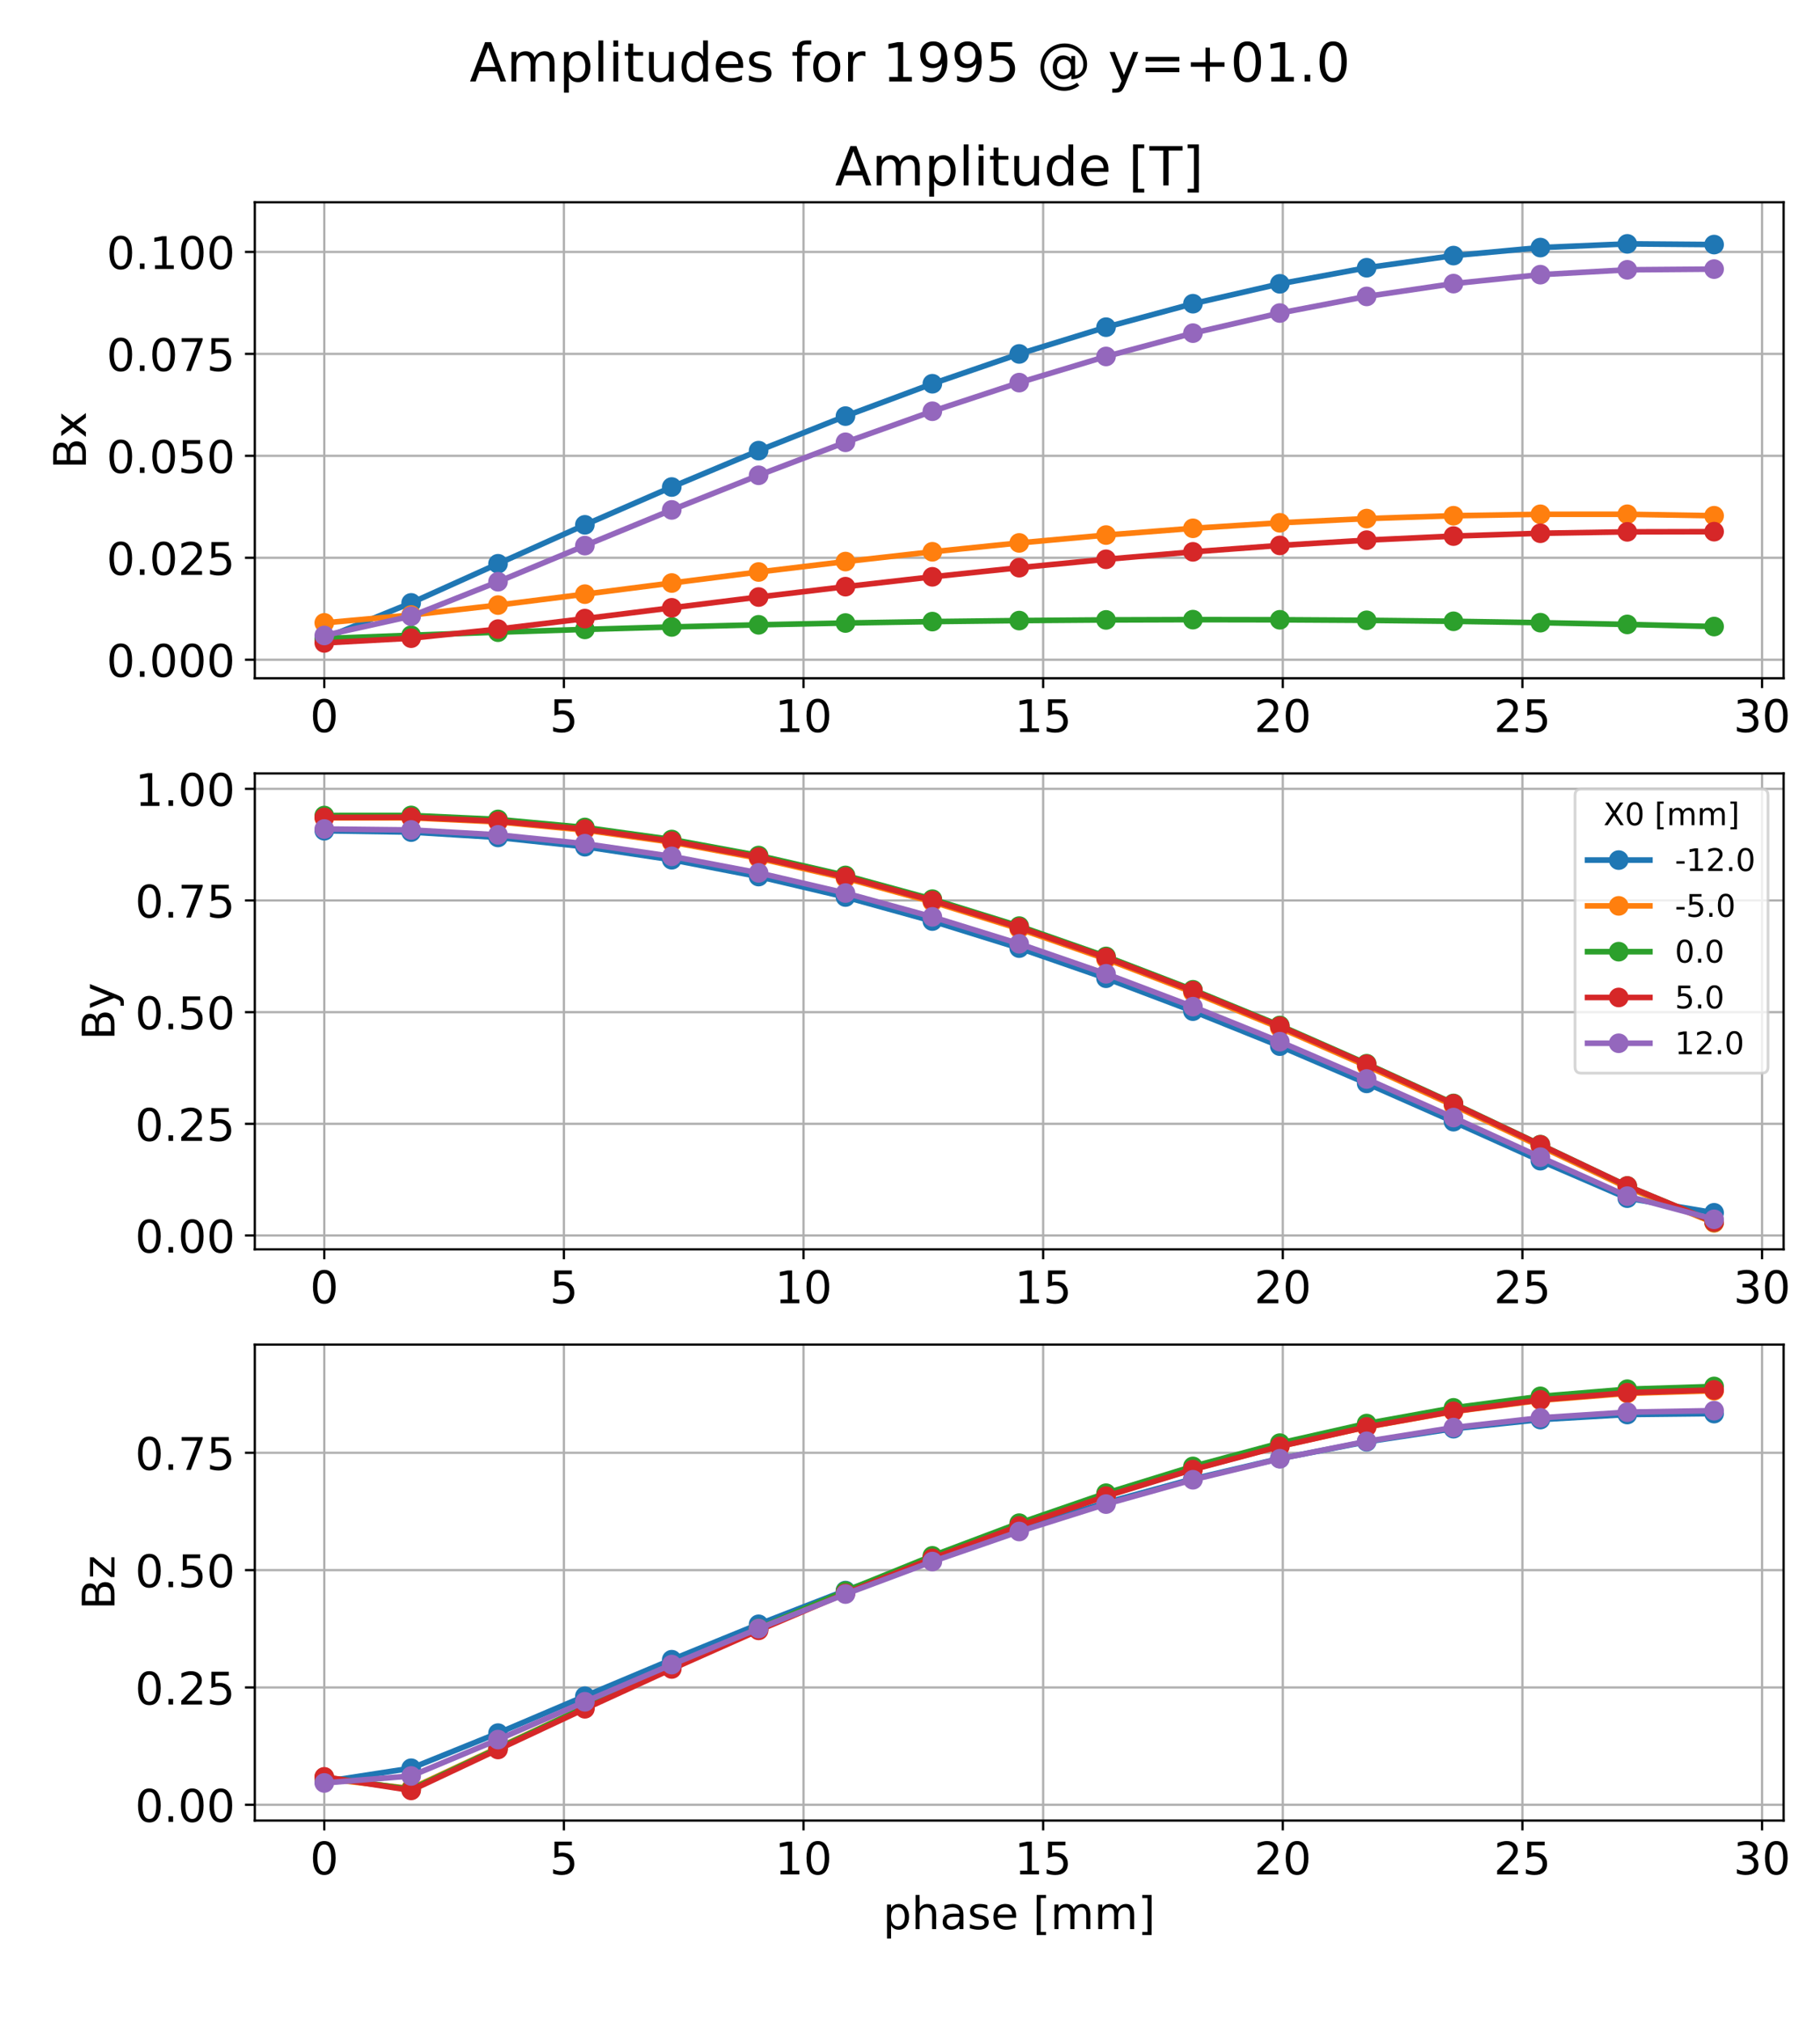 <?xml version="1.0" encoding="utf-8" standalone="no"?>
<!DOCTYPE svg PUBLIC "-//W3C//DTD SVG 1.1//EN"
  "http://www.w3.org/Graphics/SVG/1.1/DTD/svg11.dtd">
<!-- Created with matplotlib (https://matplotlib.org/) -->
<svg height="720pt" version="1.1" viewBox="0 0 648 720" width="648pt" xmlns="http://www.w3.org/2000/svg" xmlns:xlink="http://www.w3.org/1999/xlink">
 <defs>
  <style type="text/css">
*{stroke-linecap:butt;stroke-linejoin:round;}
  </style>
 </defs>
 <g id="figure_1">
  <g id="patch_1">
   <path d="M 0 720 
L 648 720 
L 648 0 
L 0 0 
z
" style="fill:#ffffff;"/>
  </g>
  <g id="axes_1">
   <g id="patch_2">
    <path d="M 90.72 241.412 
L 635.04 241.412 
L 635.04 72 
L 90.72 72 
z
" style="fill:#ffffff;"/>
   </g>
   <g id="matplotlib.axis_1">
    <g id="xtick_1">
     <g id="line2d_1">
      <path clip-path="url(#p7d40581912)" d="M 115.462 241.412 
L 115.462 72 
" style="fill:none;stroke:#b0b0b0;stroke-linecap:square;stroke-width:0.8;"/>
     </g>
     <g id="line2d_2">
      <defs>
       <path d="M 0 0 
L 0 3.5 
" id="md9f84c4870" style="stroke:#000000;stroke-width:0.8;"/>
      </defs>
      <g>
       <use style="stroke:#000000;stroke-width:0.8;" x="115.462" xlink:href="#md9f84c4870" y="241.412"/>
      </g>
     </g>
     <g id="text_1">
      <!-- 0 -->
      <defs>
       <path d="M 31.781 66.406 
Q 24.172 66.406 20.328 58.906 
Q 16.5 51.422 16.5 36.375 
Q 16.5 21.391 20.328 13.891 
Q 24.172 6.391 31.781 6.391 
Q 39.453 6.391 43.281 13.891 
Q 47.125 21.391 47.125 36.375 
Q 47.125 51.422 43.281 58.906 
Q 39.453 66.406 31.781 66.406 
z
M 31.781 74.219 
Q 44.047 74.219 50.516 64.516 
Q 56.984 54.828 56.984 36.375 
Q 56.984 17.969 50.516 8.266 
Q 44.047 -1.422 31.781 -1.422 
Q 19.531 -1.422 13.062 8.266 
Q 6.594 17.969 6.594 36.375 
Q 6.594 54.828 13.062 64.516 
Q 19.531 74.219 31.781 74.219 
z
" id="DejaVuSans-48"/>
      </defs>
      <g transform="translate(110.372 260.569)scale(0.16 -0.16)">
       <use xlink:href="#DejaVuSans-48"/>
      </g>
     </g>
    </g>
    <g id="xtick_2">
     <g id="line2d_3">
      <path clip-path="url(#p7d40581912)" d="M 200.778 241.412 
L 200.778 72 
" style="fill:none;stroke:#b0b0b0;stroke-linecap:square;stroke-width:0.8;"/>
     </g>
     <g id="line2d_4">
      <g>
       <use style="stroke:#000000;stroke-width:0.8;" x="200.778" xlink:href="#md9f84c4870" y="241.412"/>
      </g>
     </g>
     <g id="text_2">
      <!-- 5 -->
      <defs>
       <path d="M 10.797 72.906 
L 49.516 72.906 
L 49.516 64.594 
L 19.828 64.594 
L 19.828 46.734 
Q 21.969 47.469 24.109 47.828 
Q 26.266 48.188 28.422 48.188 
Q 40.625 48.188 47.75 41.5 
Q 54.891 34.812 54.891 23.391 
Q 54.891 11.625 47.562 5.094 
Q 40.234 -1.422 26.906 -1.422 
Q 22.312 -1.422 17.547 -0.641 
Q 12.797 0.141 7.719 1.703 
L 7.719 11.625 
Q 12.109 9.234 16.797 8.062 
Q 21.484 6.891 26.703 6.891 
Q 35.156 6.891 40.078 11.328 
Q 45.016 15.766 45.016 23.391 
Q 45.016 31 40.078 35.438 
Q 35.156 39.891 26.703 39.891 
Q 22.75 39.891 18.812 39.016 
Q 14.891 38.141 10.797 36.281 
z
" id="DejaVuSans-53"/>
      </defs>
      <g transform="translate(195.688 260.569)scale(0.16 -0.16)">
       <use xlink:href="#DejaVuSans-53"/>
      </g>
     </g>
    </g>
    <g id="xtick_3">
     <g id="line2d_5">
      <path clip-path="url(#p7d40581912)" d="M 286.095 241.412 
L 286.095 72 
" style="fill:none;stroke:#b0b0b0;stroke-linecap:square;stroke-width:0.8;"/>
     </g>
     <g id="line2d_6">
      <g>
       <use style="stroke:#000000;stroke-width:0.8;" x="286.095" xlink:href="#md9f84c4870" y="241.412"/>
      </g>
     </g>
     <g id="text_3">
      <!-- 10 -->
      <defs>
       <path d="M 12.406 8.297 
L 28.516 8.297 
L 28.516 63.922 
L 10.984 60.406 
L 10.984 69.391 
L 28.422 72.906 
L 38.281 72.906 
L 38.281 8.297 
L 54.391 8.297 
L 54.391 0 
L 12.406 0 
z
" id="DejaVuSans-49"/>
      </defs>
      <g transform="translate(275.915 260.569)scale(0.16 -0.16)">
       <use xlink:href="#DejaVuSans-49"/>
       <use x="63.623" xlink:href="#DejaVuSans-48"/>
      </g>
     </g>
    </g>
    <g id="xtick_4">
     <g id="line2d_7">
      <path clip-path="url(#p7d40581912)" d="M 371.412 241.412 
L 371.412 72 
" style="fill:none;stroke:#b0b0b0;stroke-linecap:square;stroke-width:0.8;"/>
     </g>
     <g id="line2d_8">
      <g>
       <use style="stroke:#000000;stroke-width:0.8;" x="371.412" xlink:href="#md9f84c4870" y="241.412"/>
      </g>
     </g>
     <g id="text_4">
      <!-- 15 -->
      <g transform="translate(361.232 260.569)scale(0.16 -0.16)">
       <use xlink:href="#DejaVuSans-49"/>
       <use x="63.623" xlink:href="#DejaVuSans-53"/>
      </g>
     </g>
    </g>
    <g id="xtick_5">
     <g id="line2d_9">
      <path clip-path="url(#p7d40581912)" d="M 456.728 241.412 
L 456.728 72 
" style="fill:none;stroke:#b0b0b0;stroke-linecap:square;stroke-width:0.8;"/>
     </g>
     <g id="line2d_10">
      <g>
       <use style="stroke:#000000;stroke-width:0.8;" x="456.728" xlink:href="#md9f84c4870" y="241.412"/>
      </g>
     </g>
     <g id="text_5">
      <!-- 20 -->
      <defs>
       <path d="M 19.188 8.297 
L 53.609 8.297 
L 53.609 0 
L 7.328 0 
L 7.328 8.297 
Q 12.938 14.109 22.625 23.891 
Q 32.328 33.688 34.812 36.531 
Q 39.547 41.844 41.422 45.531 
Q 43.312 49.219 43.312 52.781 
Q 43.312 58.594 39.234 62.25 
Q 35.156 65.922 28.609 65.922 
Q 23.969 65.922 18.812 64.312 
Q 13.672 62.703 7.812 59.422 
L 7.812 69.391 
Q 13.766 71.781 18.938 73 
Q 24.125 74.219 28.422 74.219 
Q 39.75 74.219 46.484 68.547 
Q 53.219 62.891 53.219 53.422 
Q 53.219 48.922 51.531 44.891 
Q 49.859 40.875 45.406 35.406 
Q 44.188 33.984 37.641 27.219 
Q 31.109 20.453 19.188 8.297 
z
" id="DejaVuSans-50"/>
      </defs>
      <g transform="translate(446.548 260.569)scale(0.16 -0.16)">
       <use xlink:href="#DejaVuSans-50"/>
       <use x="63.623" xlink:href="#DejaVuSans-48"/>
      </g>
     </g>
    </g>
    <g id="xtick_6">
     <g id="line2d_11">
      <path clip-path="url(#p7d40581912)" d="M 542.045 241.412 
L 542.045 72 
" style="fill:none;stroke:#b0b0b0;stroke-linecap:square;stroke-width:0.8;"/>
     </g>
     <g id="line2d_12">
      <g>
       <use style="stroke:#000000;stroke-width:0.8;" x="542.045" xlink:href="#md9f84c4870" y="241.412"/>
      </g>
     </g>
     <g id="text_6">
      <!-- 25 -->
      <g transform="translate(531.865 260.569)scale(0.16 -0.16)">
       <use xlink:href="#DejaVuSans-50"/>
       <use x="63.623" xlink:href="#DejaVuSans-53"/>
      </g>
     </g>
    </g>
    <g id="xtick_7">
     <g id="line2d_13">
      <path clip-path="url(#p7d40581912)" d="M 627.362 241.412 
L 627.362 72 
" style="fill:none;stroke:#b0b0b0;stroke-linecap:square;stroke-width:0.8;"/>
     </g>
     <g id="line2d_14">
      <g>
       <use style="stroke:#000000;stroke-width:0.8;" x="627.362" xlink:href="#md9f84c4870" y="241.412"/>
      </g>
     </g>
     <g id="text_7">
      <!-- 30 -->
      <defs>
       <path d="M 40.578 39.312 
Q 47.656 37.797 51.625 33 
Q 55.609 28.219 55.609 21.188 
Q 55.609 10.406 48.188 4.484 
Q 40.766 -1.422 27.094 -1.422 
Q 22.516 -1.422 17.656 -0.516 
Q 12.797 0.391 7.625 2.203 
L 7.625 11.719 
Q 11.719 9.328 16.594 8.109 
Q 21.484 6.891 26.812 6.891 
Q 36.078 6.891 40.938 10.547 
Q 45.797 14.203 45.797 21.188 
Q 45.797 27.641 41.281 31.266 
Q 36.766 34.906 28.719 34.906 
L 20.219 34.906 
L 20.219 43.016 
L 29.109 43.016 
Q 36.375 43.016 40.234 45.922 
Q 44.094 48.828 44.094 54.297 
Q 44.094 59.906 40.109 62.906 
Q 36.141 65.922 28.719 65.922 
Q 24.656 65.922 20.016 65.031 
Q 15.375 64.156 9.812 62.312 
L 9.812 71.094 
Q 15.438 72.656 20.344 73.438 
Q 25.25 74.219 29.594 74.219 
Q 40.828 74.219 47.359 69.109 
Q 53.906 64.016 53.906 55.328 
Q 53.906 49.266 50.438 45.094 
Q 46.969 40.922 40.578 39.312 
z
" id="DejaVuSans-51"/>
      </defs>
      <g transform="translate(617.182 260.569)scale(0.16 -0.16)">
       <use xlink:href="#DejaVuSans-51"/>
       <use x="63.623" xlink:href="#DejaVuSans-48"/>
      </g>
     </g>
    </g>
   </g>
   <g id="matplotlib.axis_2">
    <g id="ytick_1">
     <g id="line2d_15">
      <path clip-path="url(#p7d40581912)" d="M 90.72 234.825 
L 635.04 234.825 
" style="fill:none;stroke:#b0b0b0;stroke-linecap:square;stroke-width:0.8;"/>
     </g>
     <g id="line2d_16">
      <defs>
       <path d="M 0 0 
L -3.5 0 
" id="m1ffe2e816a" style="stroke:#000000;stroke-width:0.8;"/>
      </defs>
      <g>
       <use style="stroke:#000000;stroke-width:0.8;" x="90.72" xlink:href="#m1ffe2e816a" y="234.825"/>
      </g>
     </g>
     <g id="text_8">
      <!-- 0.000 -->
      <defs>
       <path d="M 10.688 12.406 
L 21 12.406 
L 21 0 
L 10.688 0 
z
" id="DejaVuSans-46"/>
      </defs>
      <g transform="translate(37.915 240.904)scale(0.16 -0.16)">
       <use xlink:href="#DejaVuSans-48"/>
       <use x="63.623" xlink:href="#DejaVuSans-46"/>
       <use x="95.41" xlink:href="#DejaVuSans-48"/>
       <use x="159.033" xlink:href="#DejaVuSans-48"/>
       <use x="222.656" xlink:href="#DejaVuSans-48"/>
      </g>
     </g>
    </g>
    <g id="ytick_2">
     <g id="line2d_17">
      <path clip-path="url(#p7d40581912)" d="M 90.72 198.538 
L 635.04 198.538 
" style="fill:none;stroke:#b0b0b0;stroke-linecap:square;stroke-width:0.8;"/>
     </g>
     <g id="line2d_18">
      <g>
       <use style="stroke:#000000;stroke-width:0.8;" x="90.72" xlink:href="#m1ffe2e816a" y="198.538"/>
      </g>
     </g>
     <g id="text_9">
      <!-- 0.025 -->
      <g transform="translate(37.915 204.616)scale(0.16 -0.16)">
       <use xlink:href="#DejaVuSans-48"/>
       <use x="63.623" xlink:href="#DejaVuSans-46"/>
       <use x="95.41" xlink:href="#DejaVuSans-48"/>
       <use x="159.033" xlink:href="#DejaVuSans-50"/>
       <use x="222.656" xlink:href="#DejaVuSans-53"/>
      </g>
     </g>
    </g>
    <g id="ytick_3">
     <g id="line2d_19">
      <path clip-path="url(#p7d40581912)" d="M 90.72 162.25 
L 635.04 162.25 
" style="fill:none;stroke:#b0b0b0;stroke-linecap:square;stroke-width:0.8;"/>
     </g>
     <g id="line2d_20">
      <g>
       <use style="stroke:#000000;stroke-width:0.8;" x="90.72" xlink:href="#m1ffe2e816a" y="162.25"/>
      </g>
     </g>
     <g id="text_10">
      <!-- 0.050 -->
      <g transform="translate(37.915 168.329)scale(0.16 -0.16)">
       <use xlink:href="#DejaVuSans-48"/>
       <use x="63.623" xlink:href="#DejaVuSans-46"/>
       <use x="95.41" xlink:href="#DejaVuSans-48"/>
       <use x="159.033" xlink:href="#DejaVuSans-53"/>
       <use x="222.656" xlink:href="#DejaVuSans-48"/>
      </g>
     </g>
    </g>
    <g id="ytick_4">
     <g id="line2d_21">
      <path clip-path="url(#p7d40581912)" d="M 90.72 125.963 
L 635.04 125.963 
" style="fill:none;stroke:#b0b0b0;stroke-linecap:square;stroke-width:0.8;"/>
     </g>
     <g id="line2d_22">
      <g>
       <use style="stroke:#000000;stroke-width:0.8;" x="90.72" xlink:href="#m1ffe2e816a" y="125.963"/>
      </g>
     </g>
     <g id="text_11">
      <!-- 0.075 -->
      <defs>
       <path d="M 8.203 72.906 
L 55.078 72.906 
L 55.078 68.703 
L 28.609 0 
L 18.312 0 
L 43.219 64.594 
L 8.203 64.594 
z
" id="DejaVuSans-55"/>
      </defs>
      <g transform="translate(37.915 132.042)scale(0.16 -0.16)">
       <use xlink:href="#DejaVuSans-48"/>
       <use x="63.623" xlink:href="#DejaVuSans-46"/>
       <use x="95.41" xlink:href="#DejaVuSans-48"/>
       <use x="159.033" xlink:href="#DejaVuSans-55"/>
       <use x="222.656" xlink:href="#DejaVuSans-53"/>
      </g>
     </g>
    </g>
    <g id="ytick_5">
     <g id="line2d_23">
      <path clip-path="url(#p7d40581912)" d="M 90.72 89.675 
L 635.04 89.675 
" style="fill:none;stroke:#b0b0b0;stroke-linecap:square;stroke-width:0.8;"/>
     </g>
     <g id="line2d_24">
      <g>
       <use style="stroke:#000000;stroke-width:0.8;" x="90.72" xlink:href="#m1ffe2e816a" y="89.675"/>
      </g>
     </g>
     <g id="text_12">
      <!-- 0.100 -->
      <g transform="translate(37.915 95.754)scale(0.16 -0.16)">
       <use xlink:href="#DejaVuSans-48"/>
       <use x="63.623" xlink:href="#DejaVuSans-46"/>
       <use x="95.41" xlink:href="#DejaVuSans-49"/>
       <use x="159.033" xlink:href="#DejaVuSans-48"/>
       <use x="222.656" xlink:href="#DejaVuSans-48"/>
      </g>
     </g>
    </g>
    <g id="text_13">
     <!-- Bx -->
     <defs>
      <path d="M 19.672 34.812 
L 19.672 8.109 
L 35.5 8.109 
Q 43.453 8.109 47.281 11.406 
Q 51.125 14.703 51.125 21.484 
Q 51.125 28.328 47.281 31.562 
Q 43.453 34.812 35.5 34.812 
z
M 19.672 64.797 
L 19.672 42.828 
L 34.281 42.828 
Q 41.5 42.828 45.031 45.531 
Q 48.578 48.25 48.578 53.812 
Q 48.578 59.328 45.031 62.062 
Q 41.5 64.797 34.281 64.797 
z
M 9.812 72.906 
L 35.016 72.906 
Q 46.297 72.906 52.391 68.219 
Q 58.5 63.531 58.5 54.891 
Q 58.5 48.188 55.375 44.234 
Q 52.25 40.281 46.188 39.312 
Q 53.469 37.75 57.5 32.781 
Q 61.531 27.828 61.531 20.406 
Q 61.531 10.641 54.891 5.312 
Q 48.25 0 35.984 0 
L 9.812 0 
z
" id="DejaVuSans-66"/>
      <path d="M 54.891 54.688 
L 35.109 28.078 
L 55.906 0 
L 45.312 0 
L 29.391 21.484 
L 13.484 0 
L 2.875 0 
L 24.125 28.609 
L 4.688 54.688 
L 15.281 54.688 
L 29.781 35.203 
L 44.281 54.688 
z
" id="DejaVuSans-120"/>
     </defs>
     <g transform="translate(30.587 166.93)rotate(-90)scale(0.16 -0.16)">
      <use xlink:href="#DejaVuSans-66"/>
      <use x="68.604" xlink:href="#DejaVuSans-120"/>
     </g>
    </g>
   </g>
   <g id="line2d_25">
    <path clip-path="url(#p7d40581912)" d="M 115.462 227.193 
L 146.389 214.592 
L 177.316 200.663 
L 208.244 186.806 
L 239.171 173.35 
L 270.098 160.396 
L 301.025 148.11 
L 331.961 136.588 
L 362.88 125.98 
L 393.799 116.452 
L 424.735 108.1 
L 455.67 101.025 
L 486.589 95.3 
L 517.508 90.976 
L 548.444 88.121 
L 579.379 86.802 
L 610.298 87.057 
" style="fill:none;stroke:#1f77b4;stroke-linecap:square;stroke-width:2;"/>
    <defs>
     <path d="M 0 3 
C 0.796 3 1.559 2.684 2.121 2.121 
C 2.684 1.559 3 0.796 3 0 
C 3 -0.796 2.684 -1.559 2.121 -2.121 
C 1.559 -2.684 0.796 -3 0 -3 
C -0.796 -3 -1.559 -2.684 -2.121 -2.121 
C -2.684 -1.559 -3 -0.796 -3 0 
C -3 0.796 -2.684 1.559 -2.121 2.121 
C -1.559 2.684 -0.796 3 0 3 
z
" id="m0e83c61539" style="stroke:#1f77b4;"/>
    </defs>
    <g clip-path="url(#p7d40581912)">
     <use style="fill:#1f77b4;stroke:#1f77b4;" x="115.462" xlink:href="#m0e83c61539" y="227.193"/>
     <use style="fill:#1f77b4;stroke:#1f77b4;" x="146.389" xlink:href="#m0e83c61539" y="214.592"/>
     <use style="fill:#1f77b4;stroke:#1f77b4;" x="177.316" xlink:href="#m0e83c61539" y="200.663"/>
     <use style="fill:#1f77b4;stroke:#1f77b4;" x="208.244" xlink:href="#m0e83c61539" y="186.806"/>
     <use style="fill:#1f77b4;stroke:#1f77b4;" x="239.171" xlink:href="#m0e83c61539" y="173.35"/>
     <use style="fill:#1f77b4;stroke:#1f77b4;" x="270.098" xlink:href="#m0e83c61539" y="160.396"/>
     <use style="fill:#1f77b4;stroke:#1f77b4;" x="301.025" xlink:href="#m0e83c61539" y="148.11"/>
     <use style="fill:#1f77b4;stroke:#1f77b4;" x="331.961" xlink:href="#m0e83c61539" y="136.588"/>
     <use style="fill:#1f77b4;stroke:#1f77b4;" x="362.88" xlink:href="#m0e83c61539" y="125.98"/>
     <use style="fill:#1f77b4;stroke:#1f77b4;" x="393.799" xlink:href="#m0e83c61539" y="116.452"/>
     <use style="fill:#1f77b4;stroke:#1f77b4;" x="424.735" xlink:href="#m0e83c61539" y="108.1"/>
     <use style="fill:#1f77b4;stroke:#1f77b4;" x="455.67" xlink:href="#m0e83c61539" y="101.025"/>
     <use style="fill:#1f77b4;stroke:#1f77b4;" x="486.589" xlink:href="#m0e83c61539" y="95.3"/>
     <use style="fill:#1f77b4;stroke:#1f77b4;" x="517.508" xlink:href="#m0e83c61539" y="90.976"/>
     <use style="fill:#1f77b4;stroke:#1f77b4;" x="548.444" xlink:href="#m0e83c61539" y="88.121"/>
     <use style="fill:#1f77b4;stroke:#1f77b4;" x="579.379" xlink:href="#m0e83c61539" y="86.802"/>
     <use style="fill:#1f77b4;stroke:#1f77b4;" x="610.298" xlink:href="#m0e83c61539" y="87.057"/>
    </g>
   </g>
   <g id="line2d_26">
    <path clip-path="url(#p7d40581912)" d="M 115.462 221.699 
L 146.389 218.913 
L 177.316 215.369 
L 208.244 211.481 
L 239.171 207.516 
L 270.098 203.597 
L 301.025 199.879 
L 331.961 196.401 
L 362.88 193.247 
L 393.799 190.447 
L 424.735 188.043 
L 455.67 186.085 
L 486.589 184.58 
L 517.508 183.567 
L 548.444 183.058 
L 579.379 183.046 
L 610.298 183.572 
" style="fill:none;stroke:#ff7f0e;stroke-linecap:square;stroke-width:2;"/>
    <defs>
     <path d="M 0 3 
C 0.796 3 1.559 2.684 2.121 2.121 
C 2.684 1.559 3 0.796 3 0 
C 3 -0.796 2.684 -1.559 2.121 -2.121 
C 1.559 -2.684 0.796 -3 0 -3 
C -0.796 -3 -1.559 -2.684 -2.121 -2.121 
C -2.684 -1.559 -3 -0.796 -3 0 
C -3 0.796 -2.684 1.559 -2.121 2.121 
C -1.559 2.684 -0.796 3 0 3 
z
" id="md0ba6617b6" style="stroke:#ff7f0e;"/>
    </defs>
    <g clip-path="url(#p7d40581912)">
     <use style="fill:#ff7f0e;stroke:#ff7f0e;" x="115.462" xlink:href="#md0ba6617b6" y="221.699"/>
     <use style="fill:#ff7f0e;stroke:#ff7f0e;" x="146.389" xlink:href="#md0ba6617b6" y="218.913"/>
     <use style="fill:#ff7f0e;stroke:#ff7f0e;" x="177.316" xlink:href="#md0ba6617b6" y="215.369"/>
     <use style="fill:#ff7f0e;stroke:#ff7f0e;" x="208.244" xlink:href="#md0ba6617b6" y="211.481"/>
     <use style="fill:#ff7f0e;stroke:#ff7f0e;" x="239.171" xlink:href="#md0ba6617b6" y="207.516"/>
     <use style="fill:#ff7f0e;stroke:#ff7f0e;" x="270.098" xlink:href="#md0ba6617b6" y="203.597"/>
     <use style="fill:#ff7f0e;stroke:#ff7f0e;" x="301.025" xlink:href="#md0ba6617b6" y="199.879"/>
     <use style="fill:#ff7f0e;stroke:#ff7f0e;" x="331.961" xlink:href="#md0ba6617b6" y="196.401"/>
     <use style="fill:#ff7f0e;stroke:#ff7f0e;" x="362.88" xlink:href="#md0ba6617b6" y="193.247"/>
     <use style="fill:#ff7f0e;stroke:#ff7f0e;" x="393.799" xlink:href="#md0ba6617b6" y="190.447"/>
     <use style="fill:#ff7f0e;stroke:#ff7f0e;" x="424.735" xlink:href="#md0ba6617b6" y="188.043"/>
     <use style="fill:#ff7f0e;stroke:#ff7f0e;" x="455.67" xlink:href="#md0ba6617b6" y="186.085"/>
     <use style="fill:#ff7f0e;stroke:#ff7f0e;" x="486.589" xlink:href="#md0ba6617b6" y="184.58"/>
     <use style="fill:#ff7f0e;stroke:#ff7f0e;" x="517.508" xlink:href="#md0ba6617b6" y="183.567"/>
     <use style="fill:#ff7f0e;stroke:#ff7f0e;" x="548.444" xlink:href="#md0ba6617b6" y="183.058"/>
     <use style="fill:#ff7f0e;stroke:#ff7f0e;" x="579.379" xlink:href="#md0ba6617b6" y="183.046"/>
     <use style="fill:#ff7f0e;stroke:#ff7f0e;" x="610.298" xlink:href="#md0ba6617b6" y="183.572"/>
    </g>
   </g>
   <g id="line2d_27">
    <path clip-path="url(#p7d40581912)" d="M 115.462 227.282 
L 146.389 226.104 
L 177.316 225.017 
L 208.244 224.031 
L 239.171 223.151 
L 270.098 222.395 
L 301.025 221.757 
L 331.961 221.248 
L 362.88 220.887 
L 393.799 220.649 
L 424.735 220.551 
L 455.67 220.605 
L 486.589 220.793 
L 517.508 221.143 
L 548.444 221.635 
L 579.379 222.254 
L 610.298 223.012 
" style="fill:none;stroke:#2ca02c;stroke-linecap:square;stroke-width:2;"/>
    <defs>
     <path d="M 0 3 
C 0.796 3 1.559 2.684 2.121 2.121 
C 2.684 1.559 3 0.796 3 0 
C 3 -0.796 2.684 -1.559 2.121 -2.121 
C 1.559 -2.684 0.796 -3 0 -3 
C -0.796 -3 -1.559 -2.684 -2.121 -2.121 
C -2.684 -1.559 -3 -0.796 -3 0 
C -3 0.796 -2.684 1.559 -2.121 2.121 
C -1.559 2.684 -0.796 3 0 3 
z
" id="m44af3cf04a" style="stroke:#2ca02c;"/>
    </defs>
    <g clip-path="url(#p7d40581912)">
     <use style="fill:#2ca02c;stroke:#2ca02c;" x="115.462" xlink:href="#m44af3cf04a" y="227.282"/>
     <use style="fill:#2ca02c;stroke:#2ca02c;" x="146.389" xlink:href="#m44af3cf04a" y="226.104"/>
     <use style="fill:#2ca02c;stroke:#2ca02c;" x="177.316" xlink:href="#m44af3cf04a" y="225.017"/>
     <use style="fill:#2ca02c;stroke:#2ca02c;" x="208.244" xlink:href="#m44af3cf04a" y="224.031"/>
     <use style="fill:#2ca02c;stroke:#2ca02c;" x="239.171" xlink:href="#m44af3cf04a" y="223.151"/>
     <use style="fill:#2ca02c;stroke:#2ca02c;" x="270.098" xlink:href="#m44af3cf04a" y="222.395"/>
     <use style="fill:#2ca02c;stroke:#2ca02c;" x="301.025" xlink:href="#m44af3cf04a" y="221.757"/>
     <use style="fill:#2ca02c;stroke:#2ca02c;" x="331.961" xlink:href="#m44af3cf04a" y="221.248"/>
     <use style="fill:#2ca02c;stroke:#2ca02c;" x="362.88" xlink:href="#m44af3cf04a" y="220.887"/>
     <use style="fill:#2ca02c;stroke:#2ca02c;" x="393.799" xlink:href="#m44af3cf04a" y="220.649"/>
     <use style="fill:#2ca02c;stroke:#2ca02c;" x="424.735" xlink:href="#m44af3cf04a" y="220.551"/>
     <use style="fill:#2ca02c;stroke:#2ca02c;" x="455.67" xlink:href="#m44af3cf04a" y="220.605"/>
     <use style="fill:#2ca02c;stroke:#2ca02c;" x="486.589" xlink:href="#m44af3cf04a" y="220.793"/>
     <use style="fill:#2ca02c;stroke:#2ca02c;" x="517.508" xlink:href="#m44af3cf04a" y="221.143"/>
     <use style="fill:#2ca02c;stroke:#2ca02c;" x="548.444" xlink:href="#m44af3cf04a" y="221.635"/>
     <use style="fill:#2ca02c;stroke:#2ca02c;" x="579.379" xlink:href="#m44af3cf04a" y="222.254"/>
     <use style="fill:#2ca02c;stroke:#2ca02c;" x="610.298" xlink:href="#m44af3cf04a" y="223.012"/>
    </g>
   </g>
   <g id="line2d_28">
    <path clip-path="url(#p7d40581912)" d="M 115.462 228.837 
L 146.389 227.155 
L 177.316 223.924 
L 208.244 220.184 
L 239.171 216.34 
L 270.098 212.51 
L 301.025 208.817 
L 331.961 205.309 
L 362.88 202.058 
L 393.799 199.074 
L 424.735 196.422 
L 455.67 194.135 
L 486.589 192.26 
L 517.508 190.811 
L 548.444 189.806 
L 579.379 189.307 
L 610.298 189.237 
" style="fill:none;stroke:#d62728;stroke-linecap:square;stroke-width:2;"/>
    <defs>
     <path d="M 0 3 
C 0.796 3 1.559 2.684 2.121 2.121 
C 2.684 1.559 3 0.796 3 0 
C 3 -0.796 2.684 -1.559 2.121 -2.121 
C 1.559 -2.684 0.796 -3 0 -3 
C -0.796 -3 -1.559 -2.684 -2.121 -2.121 
C -2.684 -1.559 -3 -0.796 -3 0 
C -3 0.796 -2.684 1.559 -2.121 2.121 
C -1.559 2.684 -0.796 3 0 3 
z
" id="m4aadfa035c" style="stroke:#d62728;"/>
    </defs>
    <g clip-path="url(#p7d40581912)">
     <use style="fill:#d62728;stroke:#d62728;" x="115.462" xlink:href="#m4aadfa035c" y="228.837"/>
     <use style="fill:#d62728;stroke:#d62728;" x="146.389" xlink:href="#m4aadfa035c" y="227.155"/>
     <use style="fill:#d62728;stroke:#d62728;" x="177.316" xlink:href="#m4aadfa035c" y="223.924"/>
     <use style="fill:#d62728;stroke:#d62728;" x="208.244" xlink:href="#m4aadfa035c" y="220.184"/>
     <use style="fill:#d62728;stroke:#d62728;" x="239.171" xlink:href="#m4aadfa035c" y="216.34"/>
     <use style="fill:#d62728;stroke:#d62728;" x="270.098" xlink:href="#m4aadfa035c" y="212.51"/>
     <use style="fill:#d62728;stroke:#d62728;" x="301.025" xlink:href="#m4aadfa035c" y="208.817"/>
     <use style="fill:#d62728;stroke:#d62728;" x="331.961" xlink:href="#m4aadfa035c" y="205.309"/>
     <use style="fill:#d62728;stroke:#d62728;" x="362.88" xlink:href="#m4aadfa035c" y="202.058"/>
     <use style="fill:#d62728;stroke:#d62728;" x="393.799" xlink:href="#m4aadfa035c" y="199.074"/>
     <use style="fill:#d62728;stroke:#d62728;" x="424.735" xlink:href="#m4aadfa035c" y="196.422"/>
     <use style="fill:#d62728;stroke:#d62728;" x="455.67" xlink:href="#m4aadfa035c" y="194.135"/>
     <use style="fill:#d62728;stroke:#d62728;" x="486.589" xlink:href="#m4aadfa035c" y="192.26"/>
     <use style="fill:#d62728;stroke:#d62728;" x="517.508" xlink:href="#m4aadfa035c" y="190.811"/>
     <use style="fill:#d62728;stroke:#d62728;" x="548.444" xlink:href="#m4aadfa035c" y="189.806"/>
     <use style="fill:#d62728;stroke:#d62728;" x="579.379" xlink:href="#m4aadfa035c" y="189.307"/>
     <use style="fill:#d62728;stroke:#d62728;" x="610.298" xlink:href="#m4aadfa035c" y="189.237"/>
    </g>
   </g>
   <g id="line2d_29">
    <path clip-path="url(#p7d40581912)" d="M 115.462 226.183 
L 146.389 219.326 
L 177.316 207.058 
L 208.244 194.21 
L 239.171 181.498 
L 270.098 169.173 
L 301.025 157.428 
L 331.961 146.377 
L 362.88 136.19 
L 393.799 126.876 
L 424.735 118.579 
L 455.67 111.427 
L 486.589 105.506 
L 517.508 100.946 
L 548.444 97.762 
L 579.379 96.034 
L 610.298 95.786 
" style="fill:none;stroke:#9467bd;stroke-linecap:square;stroke-width:2;"/>
    <defs>
     <path d="M 0 3 
C 0.796 3 1.559 2.684 2.121 2.121 
C 2.684 1.559 3 0.796 3 0 
C 3 -0.796 2.684 -1.559 2.121 -2.121 
C 1.559 -2.684 0.796 -3 0 -3 
C -0.796 -3 -1.559 -2.684 -2.121 -2.121 
C -2.684 -1.559 -3 -0.796 -3 0 
C -3 0.796 -2.684 1.559 -2.121 2.121 
C -1.559 2.684 -0.796 3 0 3 
z
" id="m9e5b59ff36" style="stroke:#9467bd;"/>
    </defs>
    <g clip-path="url(#p7d40581912)">
     <use style="fill:#9467bd;stroke:#9467bd;" x="115.462" xlink:href="#m9e5b59ff36" y="226.183"/>
     <use style="fill:#9467bd;stroke:#9467bd;" x="146.389" xlink:href="#m9e5b59ff36" y="219.326"/>
     <use style="fill:#9467bd;stroke:#9467bd;" x="177.316" xlink:href="#m9e5b59ff36" y="207.058"/>
     <use style="fill:#9467bd;stroke:#9467bd;" x="208.244" xlink:href="#m9e5b59ff36" y="194.21"/>
     <use style="fill:#9467bd;stroke:#9467bd;" x="239.171" xlink:href="#m9e5b59ff36" y="181.498"/>
     <use style="fill:#9467bd;stroke:#9467bd;" x="270.098" xlink:href="#m9e5b59ff36" y="169.173"/>
     <use style="fill:#9467bd;stroke:#9467bd;" x="301.025" xlink:href="#m9e5b59ff36" y="157.428"/>
     <use style="fill:#9467bd;stroke:#9467bd;" x="331.961" xlink:href="#m9e5b59ff36" y="146.377"/>
     <use style="fill:#9467bd;stroke:#9467bd;" x="362.88" xlink:href="#m9e5b59ff36" y="136.19"/>
     <use style="fill:#9467bd;stroke:#9467bd;" x="393.799" xlink:href="#m9e5b59ff36" y="126.876"/>
     <use style="fill:#9467bd;stroke:#9467bd;" x="424.735" xlink:href="#m9e5b59ff36" y="118.579"/>
     <use style="fill:#9467bd;stroke:#9467bd;" x="455.67" xlink:href="#m9e5b59ff36" y="111.427"/>
     <use style="fill:#9467bd;stroke:#9467bd;" x="486.589" xlink:href="#m9e5b59ff36" y="105.506"/>
     <use style="fill:#9467bd;stroke:#9467bd;" x="517.508" xlink:href="#m9e5b59ff36" y="100.946"/>
     <use style="fill:#9467bd;stroke:#9467bd;" x="548.444" xlink:href="#m9e5b59ff36" y="97.762"/>
     <use style="fill:#9467bd;stroke:#9467bd;" x="579.379" xlink:href="#m9e5b59ff36" y="96.034"/>
     <use style="fill:#9467bd;stroke:#9467bd;" x="610.298" xlink:href="#m9e5b59ff36" y="95.786"/>
    </g>
   </g>
   <g id="patch_3">
    <path d="M 90.72 241.412 
L 90.72 72 
" style="fill:none;stroke:#000000;stroke-linecap:square;stroke-linejoin:miter;stroke-width:0.8;"/>
   </g>
   <g id="patch_4">
    <path d="M 635.04 241.412 
L 635.04 72 
" style="fill:none;stroke:#000000;stroke-linecap:square;stroke-linejoin:miter;stroke-width:0.8;"/>
   </g>
   <g id="patch_5">
    <path d="M 90.72 241.412 
L 635.04 241.412 
" style="fill:none;stroke:#000000;stroke-linecap:square;stroke-linejoin:miter;stroke-width:0.8;"/>
   </g>
   <g id="patch_6">
    <path d="M 90.72 72 
L 635.04 72 
" style="fill:none;stroke:#000000;stroke-linecap:square;stroke-linejoin:miter;stroke-width:0.8;"/>
   </g>
   <g id="text_14">
    <!-- Amplitude [T] -->
    <defs>
     <path d="M 34.188 63.188 
L 20.797 26.906 
L 47.609 26.906 
z
M 28.609 72.906 
L 39.797 72.906 
L 67.578 0 
L 57.328 0 
L 50.688 18.703 
L 17.828 18.703 
L 11.188 0 
L 0.781 0 
z
" id="DejaVuSans-65"/>
     <path d="M 52 44.188 
Q 55.375 50.25 60.062 53.125 
Q 64.75 56 71.094 56 
Q 79.641 56 84.281 50.016 
Q 88.922 44.047 88.922 33.016 
L 88.922 0 
L 79.891 0 
L 79.891 32.719 
Q 79.891 40.578 77.094 44.375 
Q 74.312 48.188 68.609 48.188 
Q 61.625 48.188 57.562 43.547 
Q 53.516 38.922 53.516 30.906 
L 53.516 0 
L 44.484 0 
L 44.484 32.719 
Q 44.484 40.625 41.703 44.406 
Q 38.922 48.188 33.109 48.188 
Q 26.219 48.188 22.156 43.531 
Q 18.109 38.875 18.109 30.906 
L 18.109 0 
L 9.078 0 
L 9.078 54.688 
L 18.109 54.688 
L 18.109 46.188 
Q 21.188 51.219 25.484 53.609 
Q 29.781 56 35.688 56 
Q 41.656 56 45.828 52.969 
Q 50 49.953 52 44.188 
z
" id="DejaVuSans-109"/>
     <path d="M 18.109 8.203 
L 18.109 -20.797 
L 9.078 -20.797 
L 9.078 54.688 
L 18.109 54.688 
L 18.109 46.391 
Q 20.953 51.266 25.266 53.625 
Q 29.594 56 35.594 56 
Q 45.562 56 51.781 48.094 
Q 58.016 40.188 58.016 27.297 
Q 58.016 14.406 51.781 6.484 
Q 45.562 -1.422 35.594 -1.422 
Q 29.594 -1.422 25.266 0.953 
Q 20.953 3.328 18.109 8.203 
z
M 48.688 27.297 
Q 48.688 37.203 44.609 42.844 
Q 40.531 48.484 33.406 48.484 
Q 26.266 48.484 22.188 42.844 
Q 18.109 37.203 18.109 27.297 
Q 18.109 17.391 22.188 11.75 
Q 26.266 6.109 33.406 6.109 
Q 40.531 6.109 44.609 11.75 
Q 48.688 17.391 48.688 27.297 
z
" id="DejaVuSans-112"/>
     <path d="M 9.422 75.984 
L 18.406 75.984 
L 18.406 0 
L 9.422 0 
z
" id="DejaVuSans-108"/>
     <path d="M 9.422 54.688 
L 18.406 54.688 
L 18.406 0 
L 9.422 0 
z
M 9.422 75.984 
L 18.406 75.984 
L 18.406 64.594 
L 9.422 64.594 
z
" id="DejaVuSans-105"/>
     <path d="M 18.312 70.219 
L 18.312 54.688 
L 36.812 54.688 
L 36.812 47.703 
L 18.312 47.703 
L 18.312 18.016 
Q 18.312 11.328 20.141 9.422 
Q 21.969 7.516 27.594 7.516 
L 36.812 7.516 
L 36.812 0 
L 27.594 0 
Q 17.188 0 13.234 3.875 
Q 9.281 7.766 9.281 18.016 
L 9.281 47.703 
L 2.688 47.703 
L 2.688 54.688 
L 9.281 54.688 
L 9.281 70.219 
z
" id="DejaVuSans-116"/>
     <path d="M 8.5 21.578 
L 8.5 54.688 
L 17.484 54.688 
L 17.484 21.922 
Q 17.484 14.156 20.5 10.266 
Q 23.531 6.391 29.594 6.391 
Q 36.859 6.391 41.078 11.031 
Q 45.312 15.672 45.312 23.688 
L 45.312 54.688 
L 54.297 54.688 
L 54.297 0 
L 45.312 0 
L 45.312 8.406 
Q 42.047 3.422 37.719 1 
Q 33.406 -1.422 27.688 -1.422 
Q 18.266 -1.422 13.375 4.438 
Q 8.5 10.297 8.5 21.578 
z
M 31.109 56 
z
" id="DejaVuSans-117"/>
     <path d="M 45.406 46.391 
L 45.406 75.984 
L 54.391 75.984 
L 54.391 0 
L 45.406 0 
L 45.406 8.203 
Q 42.578 3.328 38.25 0.953 
Q 33.938 -1.422 27.875 -1.422 
Q 17.969 -1.422 11.734 6.484 
Q 5.516 14.406 5.516 27.297 
Q 5.516 40.188 11.734 48.094 
Q 17.969 56 27.875 56 
Q 33.938 56 38.25 53.625 
Q 42.578 51.266 45.406 46.391 
z
M 14.797 27.297 
Q 14.797 17.391 18.875 11.75 
Q 22.953 6.109 30.078 6.109 
Q 37.203 6.109 41.297 11.75 
Q 45.406 17.391 45.406 27.297 
Q 45.406 37.203 41.297 42.844 
Q 37.203 48.484 30.078 48.484 
Q 22.953 48.484 18.875 42.844 
Q 14.797 37.203 14.797 27.297 
z
" id="DejaVuSans-100"/>
     <path d="M 56.203 29.594 
L 56.203 25.203 
L 14.891 25.203 
Q 15.484 15.922 20.484 11.062 
Q 25.484 6.203 34.422 6.203 
Q 39.594 6.203 44.453 7.469 
Q 49.312 8.734 54.109 11.281 
L 54.109 2.781 
Q 49.266 0.734 44.188 -0.344 
Q 39.109 -1.422 33.891 -1.422 
Q 20.797 -1.422 13.156 6.188 
Q 5.516 13.812 5.516 26.812 
Q 5.516 40.234 12.766 48.109 
Q 20.016 56 32.328 56 
Q 43.359 56 49.781 48.891 
Q 56.203 41.797 56.203 29.594 
z
M 47.219 32.234 
Q 47.125 39.594 43.094 43.984 
Q 39.062 48.391 32.422 48.391 
Q 24.906 48.391 20.391 44.141 
Q 15.875 39.891 15.188 32.172 
z
" id="DejaVuSans-101"/>
     <path id="DejaVuSans-32"/>
     <path d="M 8.594 75.984 
L 29.297 75.984 
L 29.297 69 
L 17.578 69 
L 17.578 -6.203 
L 29.297 -6.203 
L 29.297 -13.188 
L 8.594 -13.188 
z
" id="DejaVuSans-91"/>
     <path d="M -0.297 72.906 
L 61.375 72.906 
L 61.375 64.594 
L 35.5 64.594 
L 35.5 0 
L 25.594 0 
L 25.594 64.594 
L -0.297 64.594 
z
" id="DejaVuSans-84"/>
     <path d="M 30.422 75.984 
L 30.422 -13.188 
L 9.719 -13.188 
L 9.719 -6.203 
L 21.391 -6.203 
L 21.391 69 
L 9.719 69 
L 9.719 75.984 
z
" id="DejaVuSans-93"/>
    </defs>
    <g transform="translate(297.279 66)scale(0.192 -0.192)">
     <use xlink:href="#DejaVuSans-65"/>
     <use x="68.408" xlink:href="#DejaVuSans-109"/>
     <use x="165.82" xlink:href="#DejaVuSans-112"/>
     <use x="229.297" xlink:href="#DejaVuSans-108"/>
     <use x="257.08" xlink:href="#DejaVuSans-105"/>
     <use x="284.863" xlink:href="#DejaVuSans-116"/>
     <use x="324.072" xlink:href="#DejaVuSans-117"/>
     <use x="387.451" xlink:href="#DejaVuSans-100"/>
     <use x="450.928" xlink:href="#DejaVuSans-101"/>
     <use x="512.451" xlink:href="#DejaVuSans-32"/>
     <use x="544.238" xlink:href="#DejaVuSans-91"/>
     <use x="583.252" xlink:href="#DejaVuSans-84"/>
     <use x="644.336" xlink:href="#DejaVuSans-93"/>
    </g>
   </g>
  </g>
  <g id="axes_2">
   <g id="patch_7">
    <path d="M 90.72 444.706 
L 635.04 444.706 
L 635.04 275.294 
L 90.72 275.294 
z
" style="fill:#ffffff;"/>
   </g>
   <g id="matplotlib.axis_3">
    <g id="xtick_8">
     <g id="line2d_30">
      <path clip-path="url(#pfe05056631)" d="M 115.462 444.706 
L 115.462 275.294 
" style="fill:none;stroke:#b0b0b0;stroke-linecap:square;stroke-width:0.8;"/>
     </g>
     <g id="line2d_31">
      <g>
       <use style="stroke:#000000;stroke-width:0.8;" x="115.462" xlink:href="#md9f84c4870" y="444.706"/>
      </g>
     </g>
     <g id="text_15">
      <!-- 0 -->
      <g transform="translate(110.372 463.863)scale(0.16 -0.16)">
       <use xlink:href="#DejaVuSans-48"/>
      </g>
     </g>
    </g>
    <g id="xtick_9">
     <g id="line2d_32">
      <path clip-path="url(#pfe05056631)" d="M 200.778 444.706 
L 200.778 275.294 
" style="fill:none;stroke:#b0b0b0;stroke-linecap:square;stroke-width:0.8;"/>
     </g>
     <g id="line2d_33">
      <g>
       <use style="stroke:#000000;stroke-width:0.8;" x="200.778" xlink:href="#md9f84c4870" y="444.706"/>
      </g>
     </g>
     <g id="text_16">
      <!-- 5 -->
      <g transform="translate(195.688 463.863)scale(0.16 -0.16)">
       <use xlink:href="#DejaVuSans-53"/>
      </g>
     </g>
    </g>
    <g id="xtick_10">
     <g id="line2d_34">
      <path clip-path="url(#pfe05056631)" d="M 286.095 444.706 
L 286.095 275.294 
" style="fill:none;stroke:#b0b0b0;stroke-linecap:square;stroke-width:0.8;"/>
     </g>
     <g id="line2d_35">
      <g>
       <use style="stroke:#000000;stroke-width:0.8;" x="286.095" xlink:href="#md9f84c4870" y="444.706"/>
      </g>
     </g>
     <g id="text_17">
      <!-- 10 -->
      <g transform="translate(275.915 463.863)scale(0.16 -0.16)">
       <use xlink:href="#DejaVuSans-49"/>
       <use x="63.623" xlink:href="#DejaVuSans-48"/>
      </g>
     </g>
    </g>
    <g id="xtick_11">
     <g id="line2d_36">
      <path clip-path="url(#pfe05056631)" d="M 371.412 444.706 
L 371.412 275.294 
" style="fill:none;stroke:#b0b0b0;stroke-linecap:square;stroke-width:0.8;"/>
     </g>
     <g id="line2d_37">
      <g>
       <use style="stroke:#000000;stroke-width:0.8;" x="371.412" xlink:href="#md9f84c4870" y="444.706"/>
      </g>
     </g>
     <g id="text_18">
      <!-- 15 -->
      <g transform="translate(361.232 463.863)scale(0.16 -0.16)">
       <use xlink:href="#DejaVuSans-49"/>
       <use x="63.623" xlink:href="#DejaVuSans-53"/>
      </g>
     </g>
    </g>
    <g id="xtick_12">
     <g id="line2d_38">
      <path clip-path="url(#pfe05056631)" d="M 456.728 444.706 
L 456.728 275.294 
" style="fill:none;stroke:#b0b0b0;stroke-linecap:square;stroke-width:0.8;"/>
     </g>
     <g id="line2d_39">
      <g>
       <use style="stroke:#000000;stroke-width:0.8;" x="456.728" xlink:href="#md9f84c4870" y="444.706"/>
      </g>
     </g>
     <g id="text_19">
      <!-- 20 -->
      <g transform="translate(446.548 463.863)scale(0.16 -0.16)">
       <use xlink:href="#DejaVuSans-50"/>
       <use x="63.623" xlink:href="#DejaVuSans-48"/>
      </g>
     </g>
    </g>
    <g id="xtick_13">
     <g id="line2d_40">
      <path clip-path="url(#pfe05056631)" d="M 542.045 444.706 
L 542.045 275.294 
" style="fill:none;stroke:#b0b0b0;stroke-linecap:square;stroke-width:0.8;"/>
     </g>
     <g id="line2d_41">
      <g>
       <use style="stroke:#000000;stroke-width:0.8;" x="542.045" xlink:href="#md9f84c4870" y="444.706"/>
      </g>
     </g>
     <g id="text_20">
      <!-- 25 -->
      <g transform="translate(531.865 463.863)scale(0.16 -0.16)">
       <use xlink:href="#DejaVuSans-50"/>
       <use x="63.623" xlink:href="#DejaVuSans-53"/>
      </g>
     </g>
    </g>
    <g id="xtick_14">
     <g id="line2d_42">
      <path clip-path="url(#pfe05056631)" d="M 627.362 444.706 
L 627.362 275.294 
" style="fill:none;stroke:#b0b0b0;stroke-linecap:square;stroke-width:0.8;"/>
     </g>
     <g id="line2d_43">
      <g>
       <use style="stroke:#000000;stroke-width:0.8;" x="627.362" xlink:href="#md9f84c4870" y="444.706"/>
      </g>
     </g>
     <g id="text_21">
      <!-- 30 -->
      <g transform="translate(617.182 463.863)scale(0.16 -0.16)">
       <use xlink:href="#DejaVuSans-51"/>
       <use x="63.623" xlink:href="#DejaVuSans-48"/>
      </g>
     </g>
    </g>
   </g>
   <g id="matplotlib.axis_4">
    <g id="ytick_6">
     <g id="line2d_44">
      <path clip-path="url(#pfe05056631)" d="M 90.72 439.755 
L 635.04 439.755 
" style="fill:none;stroke:#b0b0b0;stroke-linecap:square;stroke-width:0.8;"/>
     </g>
     <g id="line2d_45">
      <g>
       <use style="stroke:#000000;stroke-width:0.8;" x="90.72" xlink:href="#m1ffe2e816a" y="439.755"/>
      </g>
     </g>
     <g id="text_22">
      <!-- 0.00 -->
      <g transform="translate(48.095 445.833)scale(0.16 -0.16)">
       <use xlink:href="#DejaVuSans-48"/>
       <use x="63.623" xlink:href="#DejaVuSans-46"/>
       <use x="95.41" xlink:href="#DejaVuSans-48"/>
       <use x="159.033" xlink:href="#DejaVuSans-48"/>
      </g>
     </g>
    </g>
    <g id="ytick_7">
     <g id="line2d_46">
      <path clip-path="url(#pfe05056631)" d="M 90.72 400.007 
L 635.04 400.007 
" style="fill:none;stroke:#b0b0b0;stroke-linecap:square;stroke-width:0.8;"/>
     </g>
     <g id="line2d_47">
      <g>
       <use style="stroke:#000000;stroke-width:0.8;" x="90.72" xlink:href="#m1ffe2e816a" y="400.007"/>
      </g>
     </g>
     <g id="text_23">
      <!-- 0.25 -->
      <g transform="translate(48.095 406.086)scale(0.16 -0.16)">
       <use xlink:href="#DejaVuSans-48"/>
       <use x="63.623" xlink:href="#DejaVuSans-46"/>
       <use x="95.41" xlink:href="#DejaVuSans-50"/>
       <use x="159.033" xlink:href="#DejaVuSans-53"/>
      </g>
     </g>
    </g>
    <g id="ytick_8">
     <g id="line2d_48">
      <path clip-path="url(#pfe05056631)" d="M 90.72 360.26 
L 635.04 360.26 
" style="fill:none;stroke:#b0b0b0;stroke-linecap:square;stroke-width:0.8;"/>
     </g>
     <g id="line2d_49">
      <g>
       <use style="stroke:#000000;stroke-width:0.8;" x="90.72" xlink:href="#m1ffe2e816a" y="360.26"/>
      </g>
     </g>
     <g id="text_24">
      <!-- 0.50 -->
      <g transform="translate(48.095 366.338)scale(0.16 -0.16)">
       <use xlink:href="#DejaVuSans-48"/>
       <use x="63.623" xlink:href="#DejaVuSans-46"/>
       <use x="95.41" xlink:href="#DejaVuSans-53"/>
       <use x="159.033" xlink:href="#DejaVuSans-48"/>
      </g>
     </g>
    </g>
    <g id="ytick_9">
     <g id="line2d_50">
      <path clip-path="url(#pfe05056631)" d="M 90.72 320.512 
L 635.04 320.512 
" style="fill:none;stroke:#b0b0b0;stroke-linecap:square;stroke-width:0.8;"/>
     </g>
     <g id="line2d_51">
      <g>
       <use style="stroke:#000000;stroke-width:0.8;" x="90.72" xlink:href="#m1ffe2e816a" y="320.512"/>
      </g>
     </g>
     <g id="text_25">
      <!-- 0.75 -->
      <g transform="translate(48.095 326.591)scale(0.16 -0.16)">
       <use xlink:href="#DejaVuSans-48"/>
       <use x="63.623" xlink:href="#DejaVuSans-46"/>
       <use x="95.41" xlink:href="#DejaVuSans-55"/>
       <use x="159.033" xlink:href="#DejaVuSans-53"/>
      </g>
     </g>
    </g>
    <g id="ytick_10">
     <g id="line2d_52">
      <path clip-path="url(#pfe05056631)" d="M 90.72 280.765 
L 635.04 280.765 
" style="fill:none;stroke:#b0b0b0;stroke-linecap:square;stroke-width:0.8;"/>
     </g>
     <g id="line2d_53">
      <g>
       <use style="stroke:#000000;stroke-width:0.8;" x="90.72" xlink:href="#m1ffe2e816a" y="280.765"/>
      </g>
     </g>
     <g id="text_26">
      <!-- 1.00 -->
      <g transform="translate(48.095 286.843)scale(0.16 -0.16)">
       <use xlink:href="#DejaVuSans-49"/>
       <use x="63.623" xlink:href="#DejaVuSans-46"/>
       <use x="95.41" xlink:href="#DejaVuSans-48"/>
       <use x="159.033" xlink:href="#DejaVuSans-48"/>
      </g>
     </g>
    </g>
    <g id="text_27">
     <!-- By -->
     <defs>
      <path d="M 32.172 -5.078 
Q 28.375 -14.844 24.75 -17.812 
Q 21.141 -20.797 15.094 -20.797 
L 7.906 -20.797 
L 7.906 -13.281 
L 13.188 -13.281 
Q 16.891 -13.281 18.938 -11.516 
Q 21 -9.766 23.484 -3.219 
L 25.094 0.875 
L 2.984 54.688 
L 12.5 54.688 
L 29.594 11.922 
L 46.688 54.688 
L 56.203 54.688 
z
" id="DejaVuSans-121"/>
     </defs>
     <g transform="translate(40.767 370.224)rotate(-90)scale(0.16 -0.16)">
      <use xlink:href="#DejaVuSans-66"/>
      <use x="68.604" xlink:href="#DejaVuSans-121"/>
     </g>
    </g>
   </g>
   <g id="line2d_54">
    <path clip-path="url(#pfe05056631)" d="M 115.462 295.694 
L 146.389 296.175 
L 177.316 298.077 
L 208.244 301.381 
L 239.171 306.017 
L 270.098 312.002 
L 301.025 319.284 
L 331.961 327.842 
L 362.88 337.466 
L 393.799 348.195 
L 424.735 359.907 
L 455.67 372.358 
L 486.589 385.615 
L 517.508 399.245 
L 548.444 413.14 
L 579.379 426.471 
L 610.298 431.678 
" style="fill:none;stroke:#1f77b4;stroke-linecap:square;stroke-width:2;"/>
    <g clip-path="url(#pfe05056631)">
     <use style="fill:#1f77b4;stroke:#1f77b4;" x="115.462" xlink:href="#m0e83c61539" y="295.694"/>
     <use style="fill:#1f77b4;stroke:#1f77b4;" x="146.389" xlink:href="#m0e83c61539" y="296.175"/>
     <use style="fill:#1f77b4;stroke:#1f77b4;" x="177.316" xlink:href="#m0e83c61539" y="298.077"/>
     <use style="fill:#1f77b4;stroke:#1f77b4;" x="208.244" xlink:href="#m0e83c61539" y="301.381"/>
     <use style="fill:#1f77b4;stroke:#1f77b4;" x="239.171" xlink:href="#m0e83c61539" y="306.017"/>
     <use style="fill:#1f77b4;stroke:#1f77b4;" x="270.098" xlink:href="#m0e83c61539" y="312.002"/>
     <use style="fill:#1f77b4;stroke:#1f77b4;" x="301.025" xlink:href="#m0e83c61539" y="319.284"/>
     <use style="fill:#1f77b4;stroke:#1f77b4;" x="331.961" xlink:href="#m0e83c61539" y="327.842"/>
     <use style="fill:#1f77b4;stroke:#1f77b4;" x="362.88" xlink:href="#m0e83c61539" y="337.466"/>
     <use style="fill:#1f77b4;stroke:#1f77b4;" x="393.799" xlink:href="#m0e83c61539" y="348.195"/>
     <use style="fill:#1f77b4;stroke:#1f77b4;" x="424.735" xlink:href="#m0e83c61539" y="359.907"/>
     <use style="fill:#1f77b4;stroke:#1f77b4;" x="455.67" xlink:href="#m0e83c61539" y="372.358"/>
     <use style="fill:#1f77b4;stroke:#1f77b4;" x="486.589" xlink:href="#m0e83c61539" y="385.615"/>
     <use style="fill:#1f77b4;stroke:#1f77b4;" x="517.508" xlink:href="#m0e83c61539" y="399.245"/>
     <use style="fill:#1f77b4;stroke:#1f77b4;" x="548.444" xlink:href="#m0e83c61539" y="413.14"/>
     <use style="fill:#1f77b4;stroke:#1f77b4;" x="579.379" xlink:href="#m0e83c61539" y="426.471"/>
     <use style="fill:#1f77b4;stroke:#1f77b4;" x="610.298" xlink:href="#m0e83c61539" y="431.678"/>
    </g>
   </g>
   <g id="line2d_55">
    <path clip-path="url(#pfe05056631)" d="M 115.462 291.107 
L 146.389 291.093 
L 177.316 292.553 
L 208.244 295.469 
L 239.171 299.781 
L 270.098 305.5 
L 301.025 312.585 
L 331.961 321.02 
L 362.88 330.597 
L 393.799 341.357 
L 424.735 353.184 
L 455.67 365.848 
L 486.589 379.404 
L 517.508 393.478 
L 548.444 408.06 
L 579.379 422.691 
L 610.298 435.253 
" style="fill:none;stroke:#ff7f0e;stroke-linecap:square;stroke-width:2;"/>
    <g clip-path="url(#pfe05056631)">
     <use style="fill:#ff7f0e;stroke:#ff7f0e;" x="115.462" xlink:href="#md0ba6617b6" y="291.107"/>
     <use style="fill:#ff7f0e;stroke:#ff7f0e;" x="146.389" xlink:href="#md0ba6617b6" y="291.093"/>
     <use style="fill:#ff7f0e;stroke:#ff7f0e;" x="177.316" xlink:href="#md0ba6617b6" y="292.553"/>
     <use style="fill:#ff7f0e;stroke:#ff7f0e;" x="208.244" xlink:href="#md0ba6617b6" y="295.469"/>
     <use style="fill:#ff7f0e;stroke:#ff7f0e;" x="239.171" xlink:href="#md0ba6617b6" y="299.781"/>
     <use style="fill:#ff7f0e;stroke:#ff7f0e;" x="270.098" xlink:href="#md0ba6617b6" y="305.5"/>
     <use style="fill:#ff7f0e;stroke:#ff7f0e;" x="301.025" xlink:href="#md0ba6617b6" y="312.585"/>
     <use style="fill:#ff7f0e;stroke:#ff7f0e;" x="331.961" xlink:href="#md0ba6617b6" y="321.02"/>
     <use style="fill:#ff7f0e;stroke:#ff7f0e;" x="362.88" xlink:href="#md0ba6617b6" y="330.597"/>
     <use style="fill:#ff7f0e;stroke:#ff7f0e;" x="393.799" xlink:href="#md0ba6617b6" y="341.357"/>
     <use style="fill:#ff7f0e;stroke:#ff7f0e;" x="424.735" xlink:href="#md0ba6617b6" y="353.184"/>
     <use style="fill:#ff7f0e;stroke:#ff7f0e;" x="455.67" xlink:href="#md0ba6617b6" y="365.848"/>
     <use style="fill:#ff7f0e;stroke:#ff7f0e;" x="486.589" xlink:href="#md0ba6617b6" y="379.404"/>
     <use style="fill:#ff7f0e;stroke:#ff7f0e;" x="517.508" xlink:href="#md0ba6617b6" y="393.478"/>
     <use style="fill:#ff7f0e;stroke:#ff7f0e;" x="548.444" xlink:href="#md0ba6617b6" y="408.06"/>
     <use style="fill:#ff7f0e;stroke:#ff7f0e;" x="579.379" xlink:href="#md0ba6617b6" y="422.691"/>
     <use style="fill:#ff7f0e;stroke:#ff7f0e;" x="610.298" xlink:href="#md0ba6617b6" y="435.253"/>
    </g>
   </g>
   <g id="line2d_56">
    <path clip-path="url(#pfe05056631)" d="M 115.462 290.283 
L 146.389 290.245 
L 177.316 291.653 
L 208.244 294.519 
L 239.171 298.805 
L 270.098 304.512 
L 301.025 311.595 
L 331.961 320.041 
L 362.88 329.633 
L 393.799 340.423 
L 424.735 352.295 
L 455.67 365 
L 486.589 378.614 
L 517.508 392.753 
L 548.444 407.414 
L 579.379 422.131 
L 610.298 434.968 
" style="fill:none;stroke:#2ca02c;stroke-linecap:square;stroke-width:2;"/>
    <g clip-path="url(#pfe05056631)">
     <use style="fill:#2ca02c;stroke:#2ca02c;" x="115.462" xlink:href="#m44af3cf04a" y="290.283"/>
     <use style="fill:#2ca02c;stroke:#2ca02c;" x="146.389" xlink:href="#m44af3cf04a" y="290.245"/>
     <use style="fill:#2ca02c;stroke:#2ca02c;" x="177.316" xlink:href="#m44af3cf04a" y="291.653"/>
     <use style="fill:#2ca02c;stroke:#2ca02c;" x="208.244" xlink:href="#m44af3cf04a" y="294.519"/>
     <use style="fill:#2ca02c;stroke:#2ca02c;" x="239.171" xlink:href="#m44af3cf04a" y="298.805"/>
     <use style="fill:#2ca02c;stroke:#2ca02c;" x="270.098" xlink:href="#m44af3cf04a" y="304.512"/>
     <use style="fill:#2ca02c;stroke:#2ca02c;" x="301.025" xlink:href="#m44af3cf04a" y="311.595"/>
     <use style="fill:#2ca02c;stroke:#2ca02c;" x="331.961" xlink:href="#m44af3cf04a" y="320.041"/>
     <use style="fill:#2ca02c;stroke:#2ca02c;" x="362.88" xlink:href="#m44af3cf04a" y="329.633"/>
     <use style="fill:#2ca02c;stroke:#2ca02c;" x="393.799" xlink:href="#m44af3cf04a" y="340.423"/>
     <use style="fill:#2ca02c;stroke:#2ca02c;" x="424.735" xlink:href="#m44af3cf04a" y="352.295"/>
     <use style="fill:#2ca02c;stroke:#2ca02c;" x="455.67" xlink:href="#m44af3cf04a" y="365"/>
     <use style="fill:#2ca02c;stroke:#2ca02c;" x="486.589" xlink:href="#m44af3cf04a" y="378.614"/>
     <use style="fill:#2ca02c;stroke:#2ca02c;" x="517.508" xlink:href="#m44af3cf04a" y="392.753"/>
     <use style="fill:#2ca02c;stroke:#2ca02c;" x="548.444" xlink:href="#m44af3cf04a" y="407.414"/>
     <use style="fill:#2ca02c;stroke:#2ca02c;" x="579.379" xlink:href="#m44af3cf04a" y="422.131"/>
     <use style="fill:#2ca02c;stroke:#2ca02c;" x="610.298" xlink:href="#m44af3cf04a" y="434.968"/>
    </g>
   </g>
   <g id="line2d_57">
    <path clip-path="url(#pfe05056631)" d="M 115.462 290.959 
L 146.389 290.882 
L 177.316 292.293 
L 208.244 295.136 
L 239.171 299.391 
L 270.098 305.07 
L 301.025 312.117 
L 331.961 320.524 
L 362.88 330.073 
L 393.799 340.812 
L 424.735 352.617 
L 455.67 365.269 
L 486.589 378.812 
L 517.508 392.896 
L 548.444 407.485 
L 579.379 422.137 
L 610.298 434.955 
" style="fill:none;stroke:#d62728;stroke-linecap:square;stroke-width:2;"/>
    <g clip-path="url(#pfe05056631)">
     <use style="fill:#d62728;stroke:#d62728;" x="115.462" xlink:href="#m4aadfa035c" y="290.959"/>
     <use style="fill:#d62728;stroke:#d62728;" x="146.389" xlink:href="#m4aadfa035c" y="290.882"/>
     <use style="fill:#d62728;stroke:#d62728;" x="177.316" xlink:href="#m4aadfa035c" y="292.293"/>
     <use style="fill:#d62728;stroke:#d62728;" x="208.244" xlink:href="#m4aadfa035c" y="295.136"/>
     <use style="fill:#d62728;stroke:#d62728;" x="239.171" xlink:href="#m4aadfa035c" y="299.391"/>
     <use style="fill:#d62728;stroke:#d62728;" x="270.098" xlink:href="#m4aadfa035c" y="305.07"/>
     <use style="fill:#d62728;stroke:#d62728;" x="301.025" xlink:href="#m4aadfa035c" y="312.117"/>
     <use style="fill:#d62728;stroke:#d62728;" x="331.961" xlink:href="#m4aadfa035c" y="320.524"/>
     <use style="fill:#d62728;stroke:#d62728;" x="362.88" xlink:href="#m4aadfa035c" y="330.073"/>
     <use style="fill:#d62728;stroke:#d62728;" x="393.799" xlink:href="#m4aadfa035c" y="340.812"/>
     <use style="fill:#d62728;stroke:#d62728;" x="424.735" xlink:href="#m4aadfa035c" y="352.617"/>
     <use style="fill:#d62728;stroke:#d62728;" x="455.67" xlink:href="#m4aadfa035c" y="365.269"/>
     <use style="fill:#d62728;stroke:#d62728;" x="486.589" xlink:href="#m4aadfa035c" y="378.812"/>
     <use style="fill:#d62728;stroke:#d62728;" x="517.508" xlink:href="#m4aadfa035c" y="392.896"/>
     <use style="fill:#d62728;stroke:#d62728;" x="548.444" xlink:href="#m4aadfa035c" y="407.485"/>
     <use style="fill:#d62728;stroke:#d62728;" x="579.379" xlink:href="#m4aadfa035c" y="422.137"/>
     <use style="fill:#d62728;stroke:#d62728;" x="610.298" xlink:href="#m4aadfa035c" y="434.955"/>
    </g>
   </g>
   <g id="line2d_58">
    <path clip-path="url(#pfe05056631)" d="M 115.462 295.073 
L 146.389 295.413 
L 177.316 297.151 
L 208.244 300.306 
L 239.171 304.811 
L 270.098 310.683 
L 301.025 317.872 
L 331.961 326.354 
L 362.88 335.927 
L 393.799 346.614 
L 424.735 358.305 
L 455.67 370.766 
L 486.589 384.055 
L 517.508 397.785 
L 548.444 411.876 
L 579.379 425.746 
L 610.298 433.998 
" style="fill:none;stroke:#9467bd;stroke-linecap:square;stroke-width:2;"/>
    <g clip-path="url(#pfe05056631)">
     <use style="fill:#9467bd;stroke:#9467bd;" x="115.462" xlink:href="#m9e5b59ff36" y="295.073"/>
     <use style="fill:#9467bd;stroke:#9467bd;" x="146.389" xlink:href="#m9e5b59ff36" y="295.413"/>
     <use style="fill:#9467bd;stroke:#9467bd;" x="177.316" xlink:href="#m9e5b59ff36" y="297.151"/>
     <use style="fill:#9467bd;stroke:#9467bd;" x="208.244" xlink:href="#m9e5b59ff36" y="300.306"/>
     <use style="fill:#9467bd;stroke:#9467bd;" x="239.171" xlink:href="#m9e5b59ff36" y="304.811"/>
     <use style="fill:#9467bd;stroke:#9467bd;" x="270.098" xlink:href="#m9e5b59ff36" y="310.683"/>
     <use style="fill:#9467bd;stroke:#9467bd;" x="301.025" xlink:href="#m9e5b59ff36" y="317.872"/>
     <use style="fill:#9467bd;stroke:#9467bd;" x="331.961" xlink:href="#m9e5b59ff36" y="326.354"/>
     <use style="fill:#9467bd;stroke:#9467bd;" x="362.88" xlink:href="#m9e5b59ff36" y="335.927"/>
     <use style="fill:#9467bd;stroke:#9467bd;" x="393.799" xlink:href="#m9e5b59ff36" y="346.614"/>
     <use style="fill:#9467bd;stroke:#9467bd;" x="424.735" xlink:href="#m9e5b59ff36" y="358.305"/>
     <use style="fill:#9467bd;stroke:#9467bd;" x="455.67" xlink:href="#m9e5b59ff36" y="370.766"/>
     <use style="fill:#9467bd;stroke:#9467bd;" x="486.589" xlink:href="#m9e5b59ff36" y="384.055"/>
     <use style="fill:#9467bd;stroke:#9467bd;" x="517.508" xlink:href="#m9e5b59ff36" y="397.785"/>
     <use style="fill:#9467bd;stroke:#9467bd;" x="548.444" xlink:href="#m9e5b59ff36" y="411.876"/>
     <use style="fill:#9467bd;stroke:#9467bd;" x="579.379" xlink:href="#m9e5b59ff36" y="425.746"/>
     <use style="fill:#9467bd;stroke:#9467bd;" x="610.298" xlink:href="#m9e5b59ff36" y="433.998"/>
    </g>
   </g>
   <g id="patch_8">
    <path d="M 90.72 444.706 
L 90.72 275.294 
" style="fill:none;stroke:#000000;stroke-linecap:square;stroke-linejoin:miter;stroke-width:0.8;"/>
   </g>
   <g id="patch_9">
    <path d="M 635.04 444.706 
L 635.04 275.294 
" style="fill:none;stroke:#000000;stroke-linecap:square;stroke-linejoin:miter;stroke-width:0.8;"/>
   </g>
   <g id="patch_10">
    <path d="M 90.72 444.706 
L 635.04 444.706 
" style="fill:none;stroke:#000000;stroke-linecap:square;stroke-linejoin:miter;stroke-width:0.8;"/>
   </g>
   <g id="patch_11">
    <path d="M 90.72 275.294 
L 635.04 275.294 
" style="fill:none;stroke:#000000;stroke-linecap:square;stroke-linejoin:miter;stroke-width:0.8;"/>
   </g>
   <g id="legend_1">
    <g id="patch_12">
     <path d="M 563.005 381.969 
L 627.267 381.969 
Q 629.488 381.969 629.488 379.748 
L 629.488 283.067 
Q 629.488 280.846 627.267 280.846 
L 563.005 280.846 
Q 560.784 280.846 560.784 283.067 
L 560.784 379.748 
Q 560.784 381.969 563.005 381.969 
z
" style="fill:#ffffff;opacity:0.8;stroke:#cccccc;stroke-linejoin:miter;"/>
    </g>
    <g id="text_28">
     <!-- X0 [mm] -->
     <defs>
      <path d="M 6.297 72.906 
L 16.891 72.906 
L 35.016 45.797 
L 53.219 72.906 
L 63.812 72.906 
L 40.375 37.891 
L 65.375 0 
L 54.781 0 
L 34.281 31 
L 13.625 0 
L 2.984 0 
L 29 38.922 
z
" id="DejaVuSans-88"/>
     </defs>
     <g transform="translate(570.888 293.725)scale(0.111 -0.111)">
      <use xlink:href="#DejaVuSans-88"/>
      <use x="68.506" xlink:href="#DejaVuSans-48"/>
      <use x="132.129" xlink:href="#DejaVuSans-32"/>
      <use x="163.916" xlink:href="#DejaVuSans-91"/>
      <use x="202.93" xlink:href="#DejaVuSans-109"/>
      <use x="300.342" xlink:href="#DejaVuSans-109"/>
      <use x="397.754" xlink:href="#DejaVuSans-93"/>
     </g>
    </g>
    <g id="line2d_59">
     <path d="M 565.225 306.137 
L 587.433 306.137 
" style="fill:none;stroke:#1f77b4;stroke-linecap:square;stroke-width:2;"/>
    </g>
    <g id="line2d_60">
     <g>
      <use style="fill:#1f77b4;stroke:#1f77b4;" x="576.329" xlink:href="#m0e83c61539" y="306.137"/>
     </g>
    </g>
    <g id="text_29">
     <!-- -12.0 -->
     <defs>
      <path d="M 4.891 31.391 
L 31.203 31.391 
L 31.203 23.391 
L 4.891 23.391 
z
" id="DejaVuSans-45"/>
     </defs>
     <g transform="translate(596.317 310.024)scale(0.111 -0.111)">
      <use xlink:href="#DejaVuSans-45"/>
      <use x="36.084" xlink:href="#DejaVuSans-49"/>
      <use x="99.707" xlink:href="#DejaVuSans-50"/>
      <use x="163.33" xlink:href="#DejaVuSans-46"/>
      <use x="195.117" xlink:href="#DejaVuSans-48"/>
     </g>
    </g>
    <g id="line2d_61">
     <path d="M 565.225 322.436 
L 587.433 322.436 
" style="fill:none;stroke:#ff7f0e;stroke-linecap:square;stroke-width:2;"/>
    </g>
    <g id="line2d_62">
     <g>
      <use style="fill:#ff7f0e;stroke:#ff7f0e;" x="576.329" xlink:href="#md0ba6617b6" y="322.436"/>
     </g>
    </g>
    <g id="text_30">
     <!-- -5.0 -->
     <g transform="translate(596.317 326.322)scale(0.111 -0.111)">
      <use xlink:href="#DejaVuSans-45"/>
      <use x="36.084" xlink:href="#DejaVuSans-53"/>
      <use x="99.707" xlink:href="#DejaVuSans-46"/>
      <use x="131.494" xlink:href="#DejaVuSans-48"/>
     </g>
    </g>
    <g id="line2d_63">
     <path d="M 565.225 338.734 
L 587.433 338.734 
" style="fill:none;stroke:#2ca02c;stroke-linecap:square;stroke-width:2;"/>
    </g>
    <g id="line2d_64">
     <g>
      <use style="fill:#2ca02c;stroke:#2ca02c;" x="576.329" xlink:href="#m44af3cf04a" y="338.734"/>
     </g>
    </g>
    <g id="text_31">
     <!-- 0.0 -->
     <g transform="translate(596.317 342.621)scale(0.111 -0.111)">
      <use xlink:href="#DejaVuSans-48"/>
      <use x="63.623" xlink:href="#DejaVuSans-46"/>
      <use x="95.41" xlink:href="#DejaVuSans-48"/>
     </g>
    </g>
    <g id="line2d_65">
     <path d="M 565.225 355.033 
L 587.433 355.033 
" style="fill:none;stroke:#d62728;stroke-linecap:square;stroke-width:2;"/>
    </g>
    <g id="line2d_66">
     <g>
      <use style="fill:#d62728;stroke:#d62728;" x="576.329" xlink:href="#m4aadfa035c" y="355.033"/>
     </g>
    </g>
    <g id="text_32">
     <!-- 5.0 -->
     <g transform="translate(596.317 358.919)scale(0.111 -0.111)">
      <use xlink:href="#DejaVuSans-53"/>
      <use x="63.623" xlink:href="#DejaVuSans-46"/>
      <use x="95.41" xlink:href="#DejaVuSans-48"/>
     </g>
    </g>
    <g id="line2d_67">
     <path d="M 565.225 371.332 
L 587.433 371.332 
" style="fill:none;stroke:#9467bd;stroke-linecap:square;stroke-width:2;"/>
    </g>
    <g id="line2d_68">
     <g>
      <use style="fill:#9467bd;stroke:#9467bd;" x="576.329" xlink:href="#m9e5b59ff36" y="371.332"/>
     </g>
    </g>
    <g id="text_33">
     <!-- 12.0 -->
     <g transform="translate(596.317 375.218)scale(0.111 -0.111)">
      <use xlink:href="#DejaVuSans-49"/>
      <use x="63.623" xlink:href="#DejaVuSans-50"/>
      <use x="127.246" xlink:href="#DejaVuSans-46"/>
      <use x="159.033" xlink:href="#DejaVuSans-48"/>
     </g>
    </g>
   </g>
  </g>
  <g id="axes_3">
   <g id="patch_13">
    <path d="M 90.72 648 
L 635.04 648 
L 635.04 478.588 
L 90.72 478.588 
z
" style="fill:#ffffff;"/>
   </g>
   <g id="matplotlib.axis_5">
    <g id="xtick_15">
     <g id="line2d_69">
      <path clip-path="url(#p85869cd1ea)" d="M 115.462 648 
L 115.462 478.588 
" style="fill:none;stroke:#b0b0b0;stroke-linecap:square;stroke-width:0.8;"/>
     </g>
     <g id="line2d_70">
      <g>
       <use style="stroke:#000000;stroke-width:0.8;" x="115.462" xlink:href="#md9f84c4870" y="648"/>
      </g>
     </g>
     <g id="text_34">
      <!-- 0 -->
      <g transform="translate(110.372 667.158)scale(0.16 -0.16)">
       <use xlink:href="#DejaVuSans-48"/>
      </g>
     </g>
    </g>
    <g id="xtick_16">
     <g id="line2d_71">
      <path clip-path="url(#p85869cd1ea)" d="M 200.778 648 
L 200.778 478.588 
" style="fill:none;stroke:#b0b0b0;stroke-linecap:square;stroke-width:0.8;"/>
     </g>
     <g id="line2d_72">
      <g>
       <use style="stroke:#000000;stroke-width:0.8;" x="200.778" xlink:href="#md9f84c4870" y="648"/>
      </g>
     </g>
     <g id="text_35">
      <!-- 5 -->
      <g transform="translate(195.688 667.158)scale(0.16 -0.16)">
       <use xlink:href="#DejaVuSans-53"/>
      </g>
     </g>
    </g>
    <g id="xtick_17">
     <g id="line2d_73">
      <path clip-path="url(#p85869cd1ea)" d="M 286.095 648 
L 286.095 478.588 
" style="fill:none;stroke:#b0b0b0;stroke-linecap:square;stroke-width:0.8;"/>
     </g>
     <g id="line2d_74">
      <g>
       <use style="stroke:#000000;stroke-width:0.8;" x="286.095" xlink:href="#md9f84c4870" y="648"/>
      </g>
     </g>
     <g id="text_36">
      <!-- 10 -->
      <g transform="translate(275.915 667.158)scale(0.16 -0.16)">
       <use xlink:href="#DejaVuSans-49"/>
       <use x="63.623" xlink:href="#DejaVuSans-48"/>
      </g>
     </g>
    </g>
    <g id="xtick_18">
     <g id="line2d_75">
      <path clip-path="url(#p85869cd1ea)" d="M 371.412 648 
L 371.412 478.588 
" style="fill:none;stroke:#b0b0b0;stroke-linecap:square;stroke-width:0.8;"/>
     </g>
     <g id="line2d_76">
      <g>
       <use style="stroke:#000000;stroke-width:0.8;" x="371.412" xlink:href="#md9f84c4870" y="648"/>
      </g>
     </g>
     <g id="text_37">
      <!-- 15 -->
      <g transform="translate(361.232 667.158)scale(0.16 -0.16)">
       <use xlink:href="#DejaVuSans-49"/>
       <use x="63.623" xlink:href="#DejaVuSans-53"/>
      </g>
     </g>
    </g>
    <g id="xtick_19">
     <g id="line2d_77">
      <path clip-path="url(#p85869cd1ea)" d="M 456.728 648 
L 456.728 478.588 
" style="fill:none;stroke:#b0b0b0;stroke-linecap:square;stroke-width:0.8;"/>
     </g>
     <g id="line2d_78">
      <g>
       <use style="stroke:#000000;stroke-width:0.8;" x="456.728" xlink:href="#md9f84c4870" y="648"/>
      </g>
     </g>
     <g id="text_38">
      <!-- 20 -->
      <g transform="translate(446.548 667.158)scale(0.16 -0.16)">
       <use xlink:href="#DejaVuSans-50"/>
       <use x="63.623" xlink:href="#DejaVuSans-48"/>
      </g>
     </g>
    </g>
    <g id="xtick_20">
     <g id="line2d_79">
      <path clip-path="url(#p85869cd1ea)" d="M 542.045 648 
L 542.045 478.588 
" style="fill:none;stroke:#b0b0b0;stroke-linecap:square;stroke-width:0.8;"/>
     </g>
     <g id="line2d_80">
      <g>
       <use style="stroke:#000000;stroke-width:0.8;" x="542.045" xlink:href="#md9f84c4870" y="648"/>
      </g>
     </g>
     <g id="text_39">
      <!-- 25 -->
      <g transform="translate(531.865 667.158)scale(0.16 -0.16)">
       <use xlink:href="#DejaVuSans-50"/>
       <use x="63.623" xlink:href="#DejaVuSans-53"/>
      </g>
     </g>
    </g>
    <g id="xtick_21">
     <g id="line2d_81">
      <path clip-path="url(#p85869cd1ea)" d="M 627.362 648 
L 627.362 478.588 
" style="fill:none;stroke:#b0b0b0;stroke-linecap:square;stroke-width:0.8;"/>
     </g>
     <g id="line2d_82">
      <g>
       <use style="stroke:#000000;stroke-width:0.8;" x="627.362" xlink:href="#md9f84c4870" y="648"/>
      </g>
     </g>
     <g id="text_40">
      <!-- 30 -->
      <g transform="translate(617.182 667.158)scale(0.16 -0.16)">
       <use xlink:href="#DejaVuSans-51"/>
       <use x="63.623" xlink:href="#DejaVuSans-48"/>
      </g>
     </g>
    </g>
    <g id="text_41">
     <!-- phase [mm] -->
     <defs>
      <path d="M 54.891 33.016 
L 54.891 0 
L 45.906 0 
L 45.906 32.719 
Q 45.906 40.484 42.875 44.328 
Q 39.844 48.188 33.797 48.188 
Q 26.516 48.188 22.312 43.547 
Q 18.109 38.922 18.109 30.906 
L 18.109 0 
L 9.078 0 
L 9.078 75.984 
L 18.109 75.984 
L 18.109 46.188 
Q 21.344 51.125 25.703 53.562 
Q 30.078 56 35.797 56 
Q 45.219 56 50.047 50.172 
Q 54.891 44.344 54.891 33.016 
z
" id="DejaVuSans-104"/>
      <path d="M 34.281 27.484 
Q 23.391 27.484 19.188 25 
Q 14.984 22.516 14.984 16.5 
Q 14.984 11.719 18.141 8.906 
Q 21.297 6.109 26.703 6.109 
Q 34.188 6.109 38.703 11.406 
Q 43.219 16.703 43.219 25.484 
L 43.219 27.484 
z
M 52.203 31.203 
L 52.203 0 
L 43.219 0 
L 43.219 8.297 
Q 40.141 3.328 35.547 0.953 
Q 30.953 -1.422 24.312 -1.422 
Q 15.922 -1.422 10.953 3.297 
Q 6 8.016 6 15.922 
Q 6 25.141 12.172 29.828 
Q 18.359 34.516 30.609 34.516 
L 43.219 34.516 
L 43.219 35.406 
Q 43.219 41.609 39.141 45 
Q 35.062 48.391 27.688 48.391 
Q 23 48.391 18.547 47.266 
Q 14.109 46.141 10.016 43.891 
L 10.016 52.203 
Q 14.938 54.109 19.578 55.047 
Q 24.219 56 28.609 56 
Q 40.484 56 46.344 49.844 
Q 52.203 43.703 52.203 31.203 
z
" id="DejaVuSans-97"/>
      <path d="M 44.281 53.078 
L 44.281 44.578 
Q 40.484 46.531 36.375 47.5 
Q 32.281 48.484 27.875 48.484 
Q 21.188 48.484 17.844 46.438 
Q 14.5 44.391 14.5 40.281 
Q 14.5 37.156 16.891 35.375 
Q 19.281 33.594 26.516 31.984 
L 29.594 31.297 
Q 39.156 29.25 43.188 25.516 
Q 47.219 21.781 47.219 15.094 
Q 47.219 7.469 41.188 3.016 
Q 35.156 -1.422 24.609 -1.422 
Q 20.219 -1.422 15.453 -0.562 
Q 10.688 0.297 5.422 2 
L 5.422 11.281 
Q 10.406 8.688 15.234 7.391 
Q 20.062 6.109 24.812 6.109 
Q 31.156 6.109 34.562 8.281 
Q 37.984 10.453 37.984 14.406 
Q 37.984 18.062 35.516 20.016 
Q 33.062 21.969 24.703 23.781 
L 21.578 24.516 
Q 13.234 26.266 9.516 29.906 
Q 5.812 33.547 5.812 39.891 
Q 5.812 47.609 11.281 51.797 
Q 16.75 56 26.812 56 
Q 31.781 56 36.172 55.266 
Q 40.578 54.547 44.281 53.078 
z
" id="DejaVuSans-115"/>
     </defs>
     <g transform="translate(314.369 686.643)scale(0.16 -0.16)">
      <use xlink:href="#DejaVuSans-112"/>
      <use x="63.477" xlink:href="#DejaVuSans-104"/>
      <use x="126.855" xlink:href="#DejaVuSans-97"/>
      <use x="188.135" xlink:href="#DejaVuSans-115"/>
      <use x="240.234" xlink:href="#DejaVuSans-101"/>
      <use x="301.758" xlink:href="#DejaVuSans-32"/>
      <use x="333.545" xlink:href="#DejaVuSans-91"/>
      <use x="372.559" xlink:href="#DejaVuSans-109"/>
      <use x="469.971" xlink:href="#DejaVuSans-109"/>
      <use x="567.383" xlink:href="#DejaVuSans-93"/>
     </g>
    </g>
   </g>
   <g id="matplotlib.axis_6">
    <g id="ytick_11">
     <g id="line2d_83">
      <path clip-path="url(#p85869cd1ea)" d="M 90.72 642.378 
L 635.04 642.378 
" style="fill:none;stroke:#b0b0b0;stroke-linecap:square;stroke-width:0.8;"/>
     </g>
     <g id="line2d_84">
      <g>
       <use style="stroke:#000000;stroke-width:0.8;" x="90.72" xlink:href="#m1ffe2e816a" y="642.378"/>
      </g>
     </g>
     <g id="text_42">
      <!-- 0.00 -->
      <g transform="translate(48.095 648.457)scale(0.16 -0.16)">
       <use xlink:href="#DejaVuSans-48"/>
       <use x="63.623" xlink:href="#DejaVuSans-46"/>
       <use x="95.41" xlink:href="#DejaVuSans-48"/>
       <use x="159.033" xlink:href="#DejaVuSans-48"/>
      </g>
     </g>
    </g>
    <g id="ytick_12">
     <g id="line2d_85">
      <path clip-path="url(#p85869cd1ea)" d="M 90.72 600.619 
L 635.04 600.619 
" style="fill:none;stroke:#b0b0b0;stroke-linecap:square;stroke-width:0.8;"/>
     </g>
     <g id="line2d_86">
      <g>
       <use style="stroke:#000000;stroke-width:0.8;" x="90.72" xlink:href="#m1ffe2e816a" y="600.619"/>
      </g>
     </g>
     <g id="text_43">
      <!-- 0.25 -->
      <g transform="translate(48.095 606.698)scale(0.16 -0.16)">
       <use xlink:href="#DejaVuSans-48"/>
       <use x="63.623" xlink:href="#DejaVuSans-46"/>
       <use x="95.41" xlink:href="#DejaVuSans-50"/>
       <use x="159.033" xlink:href="#DejaVuSans-53"/>
      </g>
     </g>
    </g>
    <g id="ytick_13">
     <g id="line2d_87">
      <path clip-path="url(#p85869cd1ea)" d="M 90.72 558.859 
L 635.04 558.859 
" style="fill:none;stroke:#b0b0b0;stroke-linecap:square;stroke-width:0.8;"/>
     </g>
     <g id="line2d_88">
      <g>
       <use style="stroke:#000000;stroke-width:0.8;" x="90.72" xlink:href="#m1ffe2e816a" y="558.859"/>
      </g>
     </g>
     <g id="text_44">
      <!-- 0.50 -->
      <g transform="translate(48.095 564.938)scale(0.16 -0.16)">
       <use xlink:href="#DejaVuSans-48"/>
       <use x="63.623" xlink:href="#DejaVuSans-46"/>
       <use x="95.41" xlink:href="#DejaVuSans-53"/>
       <use x="159.033" xlink:href="#DejaVuSans-48"/>
      </g>
     </g>
    </g>
    <g id="ytick_14">
     <g id="line2d_89">
      <path clip-path="url(#p85869cd1ea)" d="M 90.72 517.1 
L 635.04 517.1 
" style="fill:none;stroke:#b0b0b0;stroke-linecap:square;stroke-width:0.8;"/>
     </g>
     <g id="line2d_90">
      <g>
       <use style="stroke:#000000;stroke-width:0.8;" x="90.72" xlink:href="#m1ffe2e816a" y="517.1"/>
      </g>
     </g>
     <g id="text_45">
      <!-- 0.75 -->
      <g transform="translate(48.095 523.179)scale(0.16 -0.16)">
       <use xlink:href="#DejaVuSans-48"/>
       <use x="63.623" xlink:href="#DejaVuSans-46"/>
       <use x="95.41" xlink:href="#DejaVuSans-55"/>
       <use x="159.033" xlink:href="#DejaVuSans-53"/>
      </g>
     </g>
    </g>
    <g id="text_46">
     <!-- Bz -->
     <defs>
      <path d="M 5.516 54.688 
L 48.188 54.688 
L 48.188 46.484 
L 14.406 7.172 
L 48.188 7.172 
L 48.188 0 
L 4.297 0 
L 4.297 8.203 
L 38.094 47.516 
L 5.516 47.516 
z
" id="DejaVuSans-122"/>
     </defs>
     <g transform="translate(40.767 572.982)rotate(-90)scale(0.16 -0.16)">
      <use xlink:href="#DejaVuSans-66"/>
      <use x="68.604" xlink:href="#DejaVuSans-122"/>
     </g>
    </g>
   </g>
   <g id="line2d_91">
    <path clip-path="url(#p85869cd1ea)" d="M 115.462 634.139 
L 146.389 629.379 
L 177.316 616.878 
L 208.244 603.728 
L 239.171 590.746 
L 270.098 578.147 
L 301.025 566.142 
L 331.961 554.802 
L 362.88 544.342 
L 393.799 534.828 
L 424.735 526.394 
L 455.67 519.156 
L 486.589 513.183 
L 517.508 508.52 
L 548.444 505.271 
L 579.379 503.482 
L 610.298 503.149 
" style="fill:none;stroke:#1f77b4;stroke-linecap:square;stroke-width:2;"/>
    <g clip-path="url(#p85869cd1ea)">
     <use style="fill:#1f77b4;stroke:#1f77b4;" x="115.462" xlink:href="#m0e83c61539" y="634.139"/>
     <use style="fill:#1f77b4;stroke:#1f77b4;" x="146.389" xlink:href="#m0e83c61539" y="629.379"/>
     <use style="fill:#1f77b4;stroke:#1f77b4;" x="177.316" xlink:href="#m0e83c61539" y="616.878"/>
     <use style="fill:#1f77b4;stroke:#1f77b4;" x="208.244" xlink:href="#m0e83c61539" y="603.728"/>
     <use style="fill:#1f77b4;stroke:#1f77b4;" x="239.171" xlink:href="#m0e83c61539" y="590.746"/>
     <use style="fill:#1f77b4;stroke:#1f77b4;" x="270.098" xlink:href="#m0e83c61539" y="578.147"/>
     <use style="fill:#1f77b4;stroke:#1f77b4;" x="301.025" xlink:href="#m0e83c61539" y="566.142"/>
     <use style="fill:#1f77b4;stroke:#1f77b4;" x="331.961" xlink:href="#m0e83c61539" y="554.802"/>
     <use style="fill:#1f77b4;stroke:#1f77b4;" x="362.88" xlink:href="#m0e83c61539" y="544.342"/>
     <use style="fill:#1f77b4;stroke:#1f77b4;" x="393.799" xlink:href="#m0e83c61539" y="534.828"/>
     <use style="fill:#1f77b4;stroke:#1f77b4;" x="424.735" xlink:href="#m0e83c61539" y="526.394"/>
     <use style="fill:#1f77b4;stroke:#1f77b4;" x="455.67" xlink:href="#m0e83c61539" y="519.156"/>
     <use style="fill:#1f77b4;stroke:#1f77b4;" x="486.589" xlink:href="#m0e83c61539" y="513.183"/>
     <use style="fill:#1f77b4;stroke:#1f77b4;" x="517.508" xlink:href="#m0e83c61539" y="508.52"/>
     <use style="fill:#1f77b4;stroke:#1f77b4;" x="548.444" xlink:href="#m0e83c61539" y="505.271"/>
     <use style="fill:#1f77b4;stroke:#1f77b4;" x="579.379" xlink:href="#m0e83c61539" y="503.482"/>
     <use style="fill:#1f77b4;stroke:#1f77b4;" x="610.298" xlink:href="#m0e83c61539" y="503.149"/>
    </g>
   </g>
   <g id="line2d_92">
    <path clip-path="url(#p85869cd1ea)" d="M 115.462 633.109 
L 146.389 636.616 
L 177.316 622.097 
L 208.244 607.648 
L 239.171 593.522 
L 270.098 579.842 
L 301.025 566.772 
L 331.961 554.361 
L 362.88 542.87 
L 393.799 532.351 
L 424.735 522.946 
L 455.67 514.774 
L 486.589 507.919 
L 517.508 502.43 
L 548.444 498.423 
L 579.379 495.954 
L 610.298 495.025 
" style="fill:none;stroke:#ff7f0e;stroke-linecap:square;stroke-width:2;"/>
    <g clip-path="url(#p85869cd1ea)">
     <use style="fill:#ff7f0e;stroke:#ff7f0e;" x="115.462" xlink:href="#md0ba6617b6" y="633.109"/>
     <use style="fill:#ff7f0e;stroke:#ff7f0e;" x="146.389" xlink:href="#md0ba6617b6" y="636.616"/>
     <use style="fill:#ff7f0e;stroke:#ff7f0e;" x="177.316" xlink:href="#md0ba6617b6" y="622.097"/>
     <use style="fill:#ff7f0e;stroke:#ff7f0e;" x="208.244" xlink:href="#md0ba6617b6" y="607.648"/>
     <use style="fill:#ff7f0e;stroke:#ff7f0e;" x="239.171" xlink:href="#md0ba6617b6" y="593.522"/>
     <use style="fill:#ff7f0e;stroke:#ff7f0e;" x="270.098" xlink:href="#md0ba6617b6" y="579.842"/>
     <use style="fill:#ff7f0e;stroke:#ff7f0e;" x="301.025" xlink:href="#md0ba6617b6" y="566.772"/>
     <use style="fill:#ff7f0e;stroke:#ff7f0e;" x="331.961" xlink:href="#md0ba6617b6" y="554.361"/>
     <use style="fill:#ff7f0e;stroke:#ff7f0e;" x="362.88" xlink:href="#md0ba6617b6" y="542.87"/>
     <use style="fill:#ff7f0e;stroke:#ff7f0e;" x="393.799" xlink:href="#md0ba6617b6" y="532.351"/>
     <use style="fill:#ff7f0e;stroke:#ff7f0e;" x="424.735" xlink:href="#md0ba6617b6" y="522.946"/>
     <use style="fill:#ff7f0e;stroke:#ff7f0e;" x="455.67" xlink:href="#md0ba6617b6" y="514.774"/>
     <use style="fill:#ff7f0e;stroke:#ff7f0e;" x="486.589" xlink:href="#md0ba6617b6" y="507.919"/>
     <use style="fill:#ff7f0e;stroke:#ff7f0e;" x="517.508" xlink:href="#md0ba6617b6" y="502.43"/>
     <use style="fill:#ff7f0e;stroke:#ff7f0e;" x="548.444" xlink:href="#md0ba6617b6" y="498.423"/>
     <use style="fill:#ff7f0e;stroke:#ff7f0e;" x="579.379" xlink:href="#md0ba6617b6" y="495.954"/>
     <use style="fill:#ff7f0e;stroke:#ff7f0e;" x="610.298" xlink:href="#md0ba6617b6" y="495.025"/>
    </g>
   </g>
   <g id="line2d_93">
    <path clip-path="url(#p85869cd1ea)" d="M 115.462 632.568 
L 146.389 636.907 
L 177.316 622.292 
L 208.244 607.695 
L 239.171 593.413 
L 270.098 579.576 
L 301.025 566.318 
L 331.961 553.778 
L 362.88 542.145 
L 393.799 531.485 
L 424.735 521.944 
L 455.67 513.657 
L 486.589 506.69 
L 517.508 501.1 
L 548.444 497.008 
L 579.379 494.464 
L 610.298 493.478 
" style="fill:none;stroke:#2ca02c;stroke-linecap:square;stroke-width:2;"/>
    <g clip-path="url(#p85869cd1ea)">
     <use style="fill:#2ca02c;stroke:#2ca02c;" x="115.462" xlink:href="#m44af3cf04a" y="632.568"/>
     <use style="fill:#2ca02c;stroke:#2ca02c;" x="146.389" xlink:href="#m44af3cf04a" y="636.907"/>
     <use style="fill:#2ca02c;stroke:#2ca02c;" x="177.316" xlink:href="#m44af3cf04a" y="622.292"/>
     <use style="fill:#2ca02c;stroke:#2ca02c;" x="208.244" xlink:href="#m44af3cf04a" y="607.695"/>
     <use style="fill:#2ca02c;stroke:#2ca02c;" x="239.171" xlink:href="#m44af3cf04a" y="593.413"/>
     <use style="fill:#2ca02c;stroke:#2ca02c;" x="270.098" xlink:href="#m44af3cf04a" y="579.576"/>
     <use style="fill:#2ca02c;stroke:#2ca02c;" x="301.025" xlink:href="#m44af3cf04a" y="566.318"/>
     <use style="fill:#2ca02c;stroke:#2ca02c;" x="331.961" xlink:href="#m44af3cf04a" y="553.778"/>
     <use style="fill:#2ca02c;stroke:#2ca02c;" x="362.88" xlink:href="#m44af3cf04a" y="542.145"/>
     <use style="fill:#2ca02c;stroke:#2ca02c;" x="393.799" xlink:href="#m44af3cf04a" y="531.485"/>
     <use style="fill:#2ca02c;stroke:#2ca02c;" x="424.735" xlink:href="#m44af3cf04a" y="521.944"/>
     <use style="fill:#2ca02c;stroke:#2ca02c;" x="455.67" xlink:href="#m44af3cf04a" y="513.657"/>
     <use style="fill:#2ca02c;stroke:#2ca02c;" x="486.589" xlink:href="#m44af3cf04a" y="506.69"/>
     <use style="fill:#2ca02c;stroke:#2ca02c;" x="517.508" xlink:href="#m44af3cf04a" y="501.1"/>
     <use style="fill:#2ca02c;stroke:#2ca02c;" x="548.444" xlink:href="#m44af3cf04a" y="497.008"/>
     <use style="fill:#2ca02c;stroke:#2ca02c;" x="579.379" xlink:href="#m44af3cf04a" y="494.464"/>
     <use style="fill:#2ca02c;stroke:#2ca02c;" x="610.298" xlink:href="#m44af3cf04a" y="493.478"/>
    </g>
   </g>
   <g id="line2d_94">
    <path clip-path="url(#p85869cd1ea)" d="M 115.462 632.45 
L 146.389 637.268 
L 177.316 622.707 
L 208.244 608.214 
L 239.171 594.046 
L 270.098 580.302 
L 301.025 567.143 
L 331.961 554.687 
L 362.88 543.134 
L 393.799 532.547 
L 424.735 523.071 
L 455.67 514.825 
L 486.589 507.898 
L 517.508 502.332 
L 548.444 498.256 
L 579.379 495.717 
L 610.298 494.722 
" style="fill:none;stroke:#d62728;stroke-linecap:square;stroke-width:2;"/>
    <g clip-path="url(#p85869cd1ea)">
     <use style="fill:#d62728;stroke:#d62728;" x="115.462" xlink:href="#m4aadfa035c" y="632.45"/>
     <use style="fill:#d62728;stroke:#d62728;" x="146.389" xlink:href="#m4aadfa035c" y="637.268"/>
     <use style="fill:#d62728;stroke:#d62728;" x="177.316" xlink:href="#m4aadfa035c" y="622.707"/>
     <use style="fill:#d62728;stroke:#d62728;" x="208.244" xlink:href="#m4aadfa035c" y="608.214"/>
     <use style="fill:#d62728;stroke:#d62728;" x="239.171" xlink:href="#m4aadfa035c" y="594.046"/>
     <use style="fill:#d62728;stroke:#d62728;" x="270.098" xlink:href="#m4aadfa035c" y="580.302"/>
     <use style="fill:#d62728;stroke:#d62728;" x="301.025" xlink:href="#m4aadfa035c" y="567.143"/>
     <use style="fill:#d62728;stroke:#d62728;" x="331.961" xlink:href="#m4aadfa035c" y="554.687"/>
     <use style="fill:#d62728;stroke:#d62728;" x="362.88" xlink:href="#m4aadfa035c" y="543.134"/>
     <use style="fill:#d62728;stroke:#d62728;" x="393.799" xlink:href="#m4aadfa035c" y="532.547"/>
     <use style="fill:#d62728;stroke:#d62728;" x="424.735" xlink:href="#m4aadfa035c" y="523.071"/>
     <use style="fill:#d62728;stroke:#d62728;" x="455.67" xlink:href="#m4aadfa035c" y="514.825"/>
     <use style="fill:#d62728;stroke:#d62728;" x="486.589" xlink:href="#m4aadfa035c" y="507.898"/>
     <use style="fill:#d62728;stroke:#d62728;" x="517.508" xlink:href="#m4aadfa035c" y="502.332"/>
     <use style="fill:#d62728;stroke:#d62728;" x="548.444" xlink:href="#m4aadfa035c" y="498.256"/>
     <use style="fill:#d62728;stroke:#d62728;" x="579.379" xlink:href="#m4aadfa035c" y="495.717"/>
     <use style="fill:#d62728;stroke:#d62728;" x="610.298" xlink:href="#m4aadfa035c" y="494.722"/>
    </g>
   </g>
   <g id="line2d_95">
    <path clip-path="url(#p85869cd1ea)" d="M 115.462 634.614 
L 146.389 632.129 
L 177.316 619.181 
L 208.244 605.726 
L 239.171 592.485 
L 270.098 579.654 
L 301.025 567.384 
L 331.961 555.815 
L 362.88 545.115 
L 393.799 535.365 
L 424.735 526.695 
L 455.67 519.22 
L 486.589 513.015 
L 517.508 508.116 
L 548.444 504.645 
L 579.379 502.634 
L 610.298 502.096 
" style="fill:none;stroke:#9467bd;stroke-linecap:square;stroke-width:2;"/>
    <g clip-path="url(#p85869cd1ea)">
     <use style="fill:#9467bd;stroke:#9467bd;" x="115.462" xlink:href="#m9e5b59ff36" y="634.614"/>
     <use style="fill:#9467bd;stroke:#9467bd;" x="146.389" xlink:href="#m9e5b59ff36" y="632.129"/>
     <use style="fill:#9467bd;stroke:#9467bd;" x="177.316" xlink:href="#m9e5b59ff36" y="619.181"/>
     <use style="fill:#9467bd;stroke:#9467bd;" x="208.244" xlink:href="#m9e5b59ff36" y="605.726"/>
     <use style="fill:#9467bd;stroke:#9467bd;" x="239.171" xlink:href="#m9e5b59ff36" y="592.485"/>
     <use style="fill:#9467bd;stroke:#9467bd;" x="270.098" xlink:href="#m9e5b59ff36" y="579.654"/>
     <use style="fill:#9467bd;stroke:#9467bd;" x="301.025" xlink:href="#m9e5b59ff36" y="567.384"/>
     <use style="fill:#9467bd;stroke:#9467bd;" x="331.961" xlink:href="#m9e5b59ff36" y="555.815"/>
     <use style="fill:#9467bd;stroke:#9467bd;" x="362.88" xlink:href="#m9e5b59ff36" y="545.115"/>
     <use style="fill:#9467bd;stroke:#9467bd;" x="393.799" xlink:href="#m9e5b59ff36" y="535.365"/>
     <use style="fill:#9467bd;stroke:#9467bd;" x="424.735" xlink:href="#m9e5b59ff36" y="526.695"/>
     <use style="fill:#9467bd;stroke:#9467bd;" x="455.67" xlink:href="#m9e5b59ff36" y="519.22"/>
     <use style="fill:#9467bd;stroke:#9467bd;" x="486.589" xlink:href="#m9e5b59ff36" y="513.015"/>
     <use style="fill:#9467bd;stroke:#9467bd;" x="517.508" xlink:href="#m9e5b59ff36" y="508.116"/>
     <use style="fill:#9467bd;stroke:#9467bd;" x="548.444" xlink:href="#m9e5b59ff36" y="504.645"/>
     <use style="fill:#9467bd;stroke:#9467bd;" x="579.379" xlink:href="#m9e5b59ff36" y="502.634"/>
     <use style="fill:#9467bd;stroke:#9467bd;" x="610.298" xlink:href="#m9e5b59ff36" y="502.096"/>
    </g>
   </g>
   <g id="patch_14">
    <path d="M 90.72 648 
L 90.72 478.588 
" style="fill:none;stroke:#000000;stroke-linecap:square;stroke-linejoin:miter;stroke-width:0.8;"/>
   </g>
   <g id="patch_15">
    <path d="M 635.04 648 
L 635.04 478.588 
" style="fill:none;stroke:#000000;stroke-linecap:square;stroke-linejoin:miter;stroke-width:0.8;"/>
   </g>
   <g id="patch_16">
    <path d="M 90.72 648 
L 635.04 648 
" style="fill:none;stroke:#000000;stroke-linecap:square;stroke-linejoin:miter;stroke-width:0.8;"/>
   </g>
   <g id="patch_17">
    <path d="M 90.72 478.588 
L 635.04 478.588 
" style="fill:none;stroke:#000000;stroke-linecap:square;stroke-linejoin:miter;stroke-width:0.8;"/>
   </g>
  </g>
  <g id="text_47">
   <!-- Amplitudes for 1995 @ y=+01.0 -->
   <defs>
    <path d="M 37.109 75.984 
L 37.109 68.5 
L 28.516 68.5 
Q 23.688 68.5 21.797 66.547 
Q 19.922 64.594 19.922 59.516 
L 19.922 54.688 
L 34.719 54.688 
L 34.719 47.703 
L 19.922 47.703 
L 19.922 0 
L 10.891 0 
L 10.891 47.703 
L 2.297 47.703 
L 2.297 54.688 
L 10.891 54.688 
L 10.891 58.5 
Q 10.891 67.625 15.141 71.797 
Q 19.391 75.984 28.609 75.984 
z
" id="DejaVuSans-102"/>
    <path d="M 30.609 48.391 
Q 23.391 48.391 19.188 42.75 
Q 14.984 37.109 14.984 27.297 
Q 14.984 17.484 19.156 11.844 
Q 23.344 6.203 30.609 6.203 
Q 37.797 6.203 41.984 11.859 
Q 46.188 17.531 46.188 27.297 
Q 46.188 37.016 41.984 42.703 
Q 37.797 48.391 30.609 48.391 
z
M 30.609 56 
Q 42.328 56 49.016 48.375 
Q 55.719 40.766 55.719 27.297 
Q 55.719 13.875 49.016 6.219 
Q 42.328 -1.422 30.609 -1.422 
Q 18.844 -1.422 12.172 6.219 
Q 5.516 13.875 5.516 27.297 
Q 5.516 40.766 12.172 48.375 
Q 18.844 56 30.609 56 
z
" id="DejaVuSans-111"/>
    <path d="M 41.109 46.297 
Q 39.594 47.172 37.812 47.578 
Q 36.031 48 33.891 48 
Q 26.266 48 22.188 43.047 
Q 18.109 38.094 18.109 28.812 
L 18.109 0 
L 9.078 0 
L 9.078 54.688 
L 18.109 54.688 
L 18.109 46.188 
Q 20.953 51.172 25.484 53.578 
Q 30.031 56 36.531 56 
Q 37.453 56 38.578 55.875 
Q 39.703 55.766 41.062 55.516 
z
" id="DejaVuSans-114"/>
    <path d="M 10.984 1.516 
L 10.984 10.5 
Q 14.703 8.734 18.5 7.812 
Q 22.312 6.891 25.984 6.891 
Q 35.75 6.891 40.891 13.453 
Q 46.047 20.016 46.781 33.406 
Q 43.953 29.203 39.594 26.953 
Q 35.25 24.703 29.984 24.703 
Q 19.047 24.703 12.672 31.312 
Q 6.297 37.938 6.297 49.422 
Q 6.297 60.641 12.938 67.422 
Q 19.578 74.219 30.609 74.219 
Q 43.266 74.219 49.922 64.516 
Q 56.594 54.828 56.594 36.375 
Q 56.594 19.141 48.406 8.859 
Q 40.234 -1.422 26.422 -1.422 
Q 22.703 -1.422 18.891 -0.688 
Q 15.094 0.047 10.984 1.516 
z
M 30.609 32.422 
Q 37.25 32.422 41.125 36.953 
Q 45.016 41.5 45.016 49.422 
Q 45.016 57.281 41.125 61.844 
Q 37.25 66.406 30.609 66.406 
Q 23.969 66.406 20.094 61.844 
Q 16.219 57.281 16.219 49.422 
Q 16.219 41.5 20.094 36.953 
Q 23.969 32.422 30.609 32.422 
z
" id="DejaVuSans-57"/>
    <path d="M 37.203 26.219 
Q 37.203 19.234 40.672 15.25 
Q 44.141 11.281 50.203 11.281 
Q 56.203 11.281 59.641 15.281 
Q 63.094 19.281 63.094 26.219 
Q 63.094 33.062 59.578 37.078 
Q 56.062 41.109 50.094 41.109 
Q 44.188 41.109 40.688 37.109 
Q 37.203 33.109 37.203 26.219 
z
M 63.812 11.625 
Q 60.891 7.859 57.109 6.078 
Q 53.328 4.297 48.297 4.297 
Q 39.891 4.297 34.641 10.375 
Q 29.391 16.453 29.391 26.219 
Q 29.391 35.984 34.656 42.078 
Q 39.938 48.188 48.297 48.188 
Q 53.328 48.188 57.125 46.359 
Q 60.938 44.531 63.812 40.828 
L 63.812 47.219 
L 70.797 47.219 
L 70.797 11.281 
Q 77.938 12.359 81.953 17.797 
Q 85.984 23.25 85.984 31.891 
Q 85.984 37.109 84.438 41.703 
Q 82.906 46.297 79.781 50.203 
Q 74.703 56.594 67.406 59.984 
Q 60.109 63.375 51.516 63.375 
Q 45.516 63.375 39.984 61.781 
Q 34.469 60.203 29.781 57.078 
Q 22.125 52.094 17.797 44.016 
Q 13.484 35.938 13.484 26.516 
Q 13.484 18.75 16.281 11.953 
Q 19.094 5.172 24.422 0 
Q 29.547 -5.078 36.281 -7.734 
Q 43.016 -10.406 50.688 -10.406 
Q 56.984 -10.406 63.062 -8.281 
Q 69.141 -6.156 74.219 -2.203 
L 78.609 -7.625 
Q 72.516 -12.359 65.312 -14.875 
Q 58.109 -17.391 50.688 -17.391 
Q 41.656 -17.391 33.641 -14.188 
Q 25.641 -10.984 19.391 -4.891 
Q 13.141 1.219 9.859 9.25 
Q 6.594 17.281 6.594 26.516 
Q 6.594 35.406 9.906 43.453 
Q 13.234 51.516 19.391 57.625 
Q 25.688 63.812 33.938 67.109 
Q 42.188 70.406 51.422 70.406 
Q 61.766 70.406 70.625 66.156 
Q 79.5 61.922 85.5 54.109 
Q 89.156 49.312 91.078 43.703 
Q 93.016 38.094 93.016 32.078 
Q 93.016 19.234 85.25 11.812 
Q 77.484 4.391 63.812 4.109 
z
" id="DejaVuSans-64"/>
    <path d="M 10.594 45.406 
L 73.188 45.406 
L 73.188 37.203 
L 10.594 37.203 
z
M 10.594 25.484 
L 73.188 25.484 
L 73.188 17.188 
L 10.594 17.188 
z
" id="DejaVuSans-61"/>
    <path d="M 46 62.703 
L 46 35.5 
L 73.188 35.5 
L 73.188 27.203 
L 46 27.203 
L 46 0 
L 37.797 0 
L 37.797 27.203 
L 10.594 27.203 
L 10.594 35.5 
L 37.797 35.5 
L 37.797 62.703 
z
" id="DejaVuSans-43"/>
   </defs>
   <g transform="translate(167.221 28.989)scale(0.192 -0.192)">
    <use xlink:href="#DejaVuSans-65"/>
    <use x="68.408" xlink:href="#DejaVuSans-109"/>
    <use x="165.82" xlink:href="#DejaVuSans-112"/>
    <use x="229.297" xlink:href="#DejaVuSans-108"/>
    <use x="257.08" xlink:href="#DejaVuSans-105"/>
    <use x="284.863" xlink:href="#DejaVuSans-116"/>
    <use x="324.072" xlink:href="#DejaVuSans-117"/>
    <use x="387.451" xlink:href="#DejaVuSans-100"/>
    <use x="450.928" xlink:href="#DejaVuSans-101"/>
    <use x="512.451" xlink:href="#DejaVuSans-115"/>
    <use x="564.551" xlink:href="#DejaVuSans-32"/>
    <use x="596.338" xlink:href="#DejaVuSans-102"/>
    <use x="631.543" xlink:href="#DejaVuSans-111"/>
    <use x="692.725" xlink:href="#DejaVuSans-114"/>
    <use x="733.838" xlink:href="#DejaVuSans-32"/>
    <use x="765.625" xlink:href="#DejaVuSans-49"/>
    <use x="829.248" xlink:href="#DejaVuSans-57"/>
    <use x="892.871" xlink:href="#DejaVuSans-57"/>
    <use x="956.494" xlink:href="#DejaVuSans-53"/>
    <use x="1020.117" xlink:href="#DejaVuSans-32"/>
    <use x="1051.904" xlink:href="#DejaVuSans-64"/>
    <use x="1151.904" xlink:href="#DejaVuSans-32"/>
    <use x="1183.691" xlink:href="#DejaVuSans-121"/>
    <use x="1242.871" xlink:href="#DejaVuSans-61"/>
    <use x="1326.66" xlink:href="#DejaVuSans-43"/>
    <use x="1410.449" xlink:href="#DejaVuSans-48"/>
    <use x="1474.072" xlink:href="#DejaVuSans-49"/>
    <use x="1537.695" xlink:href="#DejaVuSans-46"/>
    <use x="1569.482" xlink:href="#DejaVuSans-48"/>
   </g>
  </g>
 </g>
 <defs>
  <clipPath id="p7d40581912">
   <rect height="169.412" width="544.32" x="90.72" y="72"/>
  </clipPath>
  <clipPath id="pfe05056631">
   <rect height="169.412" width="544.32" x="90.72" y="275.294"/>
  </clipPath>
  <clipPath id="p85869cd1ea">
   <rect height="169.412" width="544.32" x="90.72" y="478.588"/>
  </clipPath>
 </defs>
</svg>
